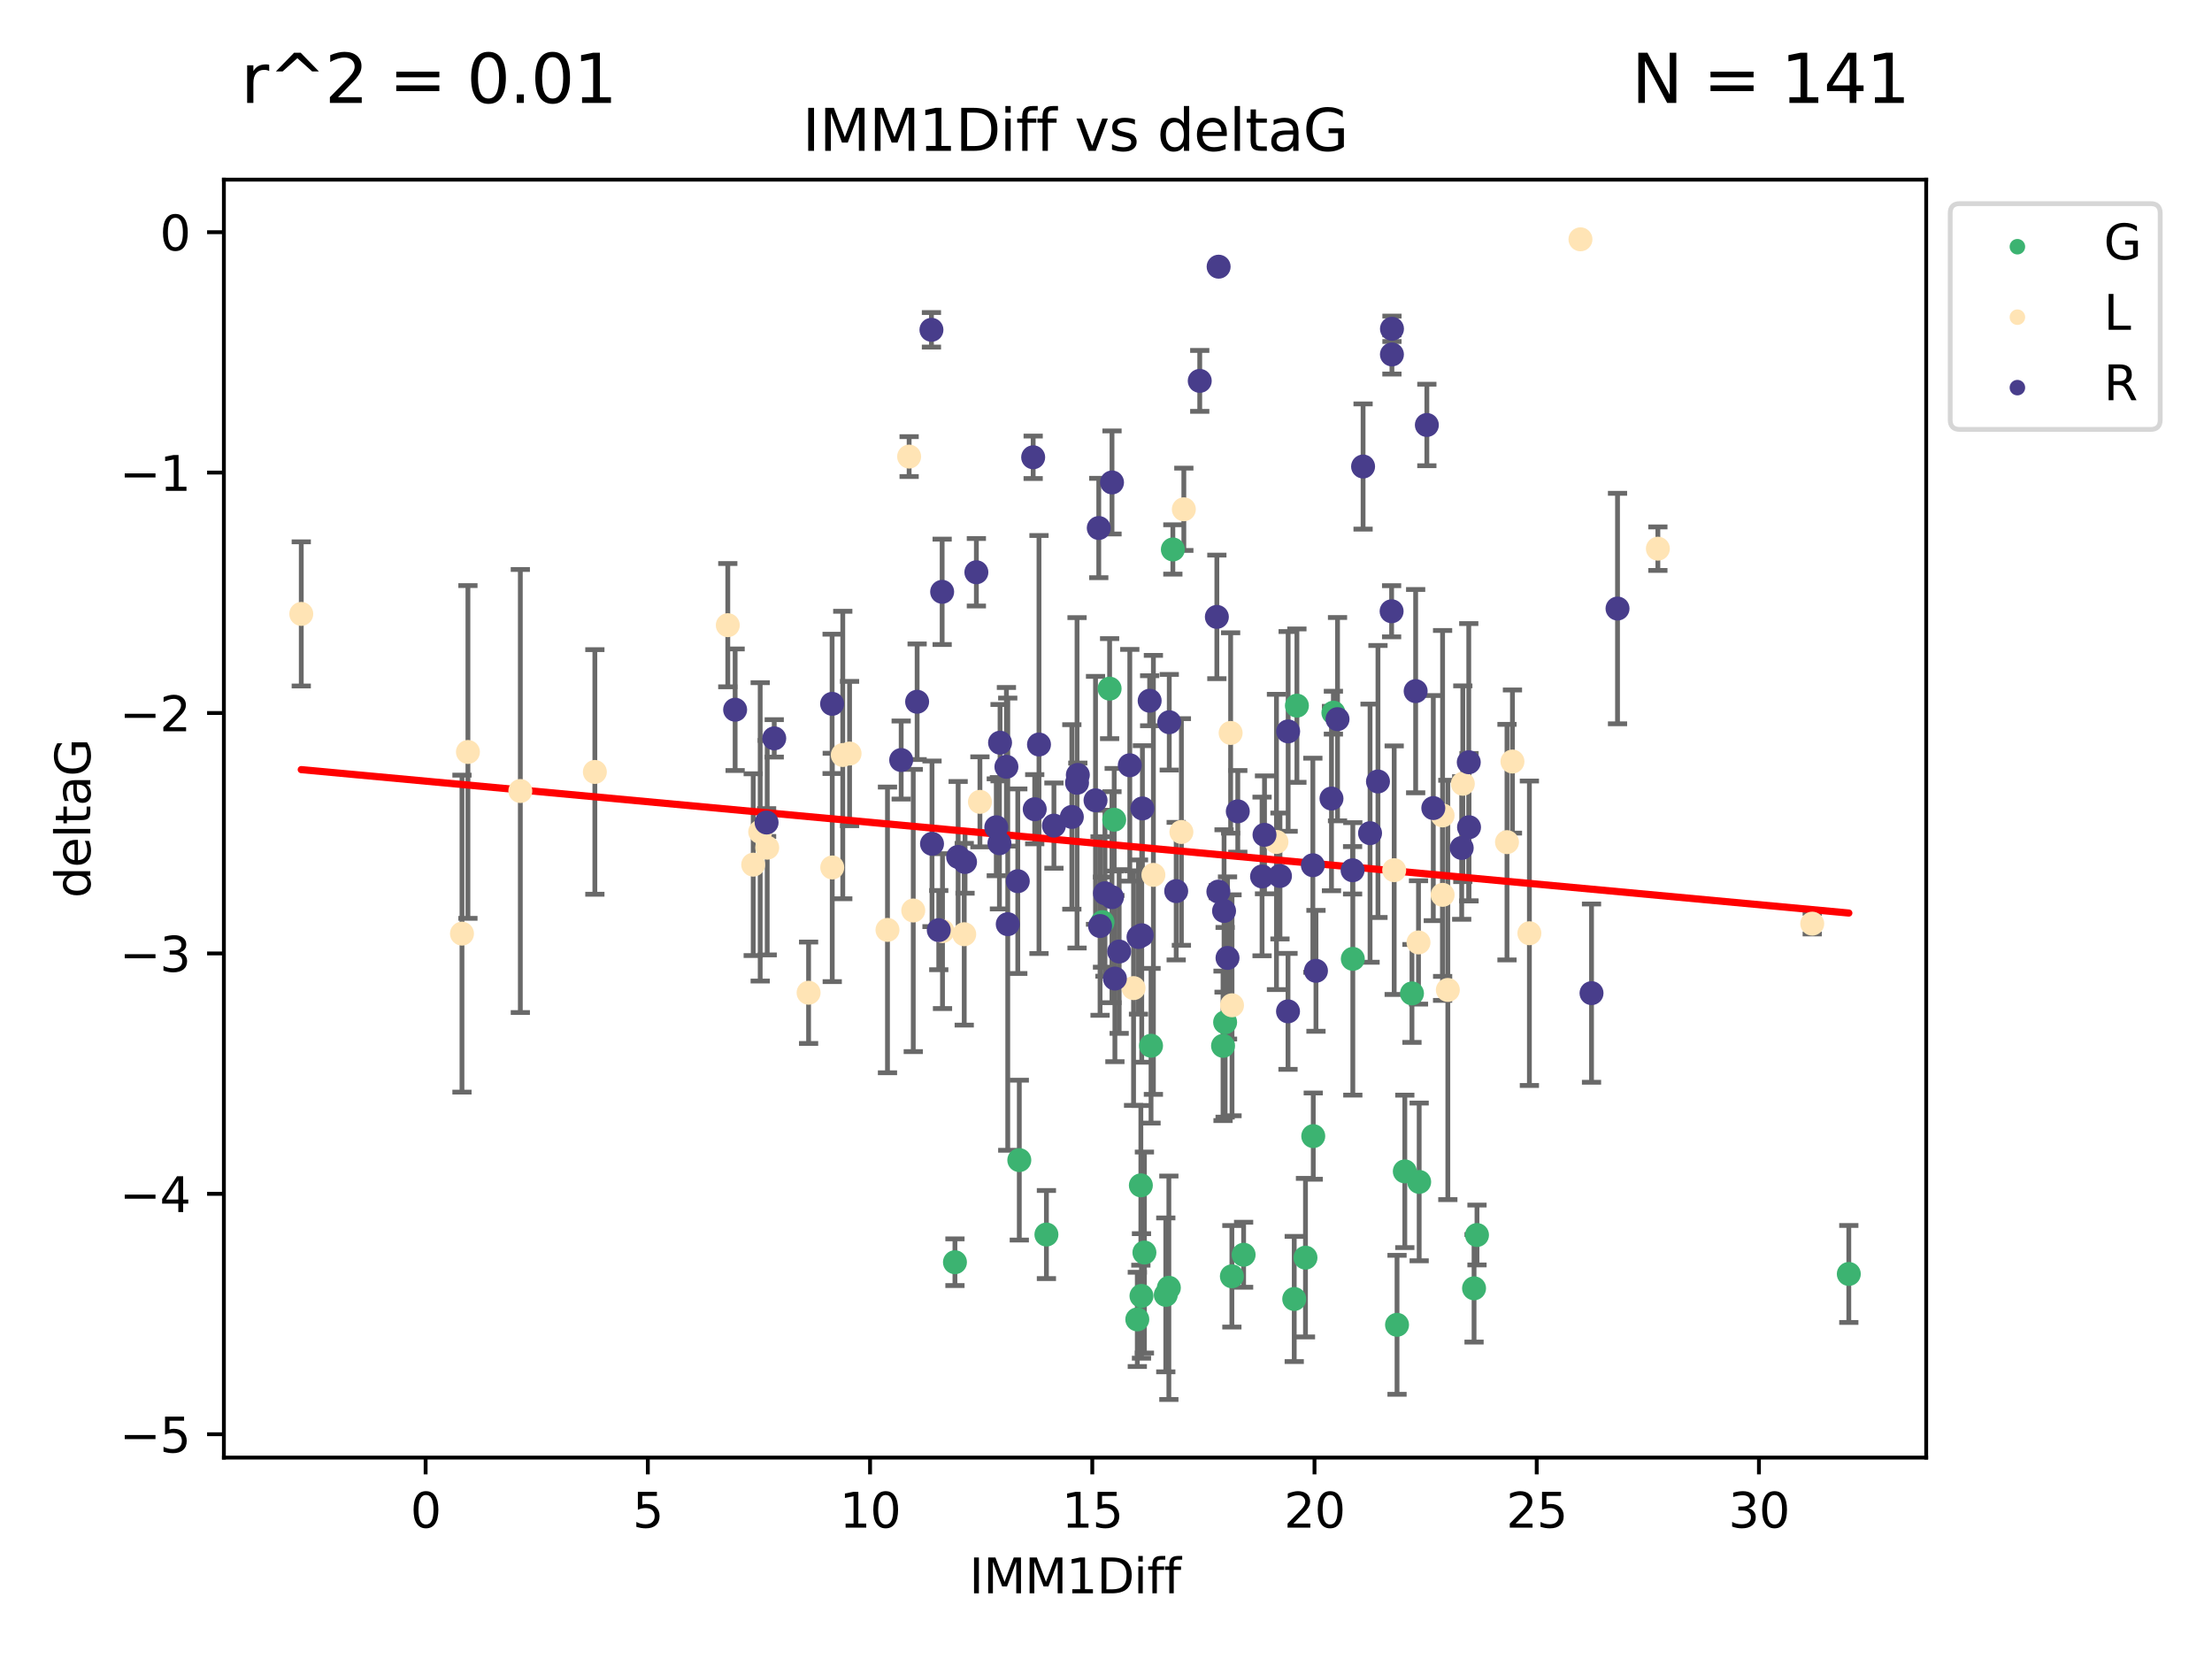 <?xml version="1.0" encoding="utf-8" standalone="no"?>
<!DOCTYPE svg PUBLIC "-//W3C//DTD SVG 1.1//EN"
  "http://www.w3.org/Graphics/SVG/1.1/DTD/svg11.dtd">
<svg xmlns:xlink="http://www.w3.org/1999/xlink" width="460.8pt" height="345.6pt" viewBox="0 0 460.8 345.6" xmlns="http://www.w3.org/2000/svg" version="1.1">
 <defs>
  <style type="text/css">*{stroke-linejoin: round; stroke-linecap: butt}</style>
 </defs>
 <g id="figure_1">
  <g id="patch_1">
   <path d="M 0 345.6 
L 460.8 345.6 
L 460.8 0 
L 0 0 
z
" style="fill: #ffffff"/>
  </g>
  <g id="axes_1">
   <g id="patch_2">
    <path d="M 46.64 303.64 
L 401.26 303.64 
L 401.26 37.422 
L 46.64 37.422 
z
" style="fill: #ffffff"/>
   </g>
   <g id="PathCollection_1">
    <defs>
     <path id="m57a6ed4568" d="M 0 1.118 
C 0.297 1.118 0.581 1 0.791 0.791 
C 1 0.581 1.118 0.297 1.118 0 
C 1.118 -0.297 1 -0.581 0.791 -0.791 
C 0.581 -1 0.297 -1.118 0 -1.118 
C -0.297 -1.118 -0.581 -1 -0.791 -0.791 
C -1 -0.581 -1.118 -0.297 -1.118 0 
C -1.118 0.297 -1 0.581 -0.791 0.791 
C -0.581 1 -0.297 1.118 0 1.118 
z
" style="stroke: #3cb371"/>
    </defs>
    <g clip-path="url(#pe240ffbbce)">
     <use xlink:href="#m57a6ed4568" x="198.933" y="262.942" style="fill: #3cb371; stroke: #3cb371"/>
     <use xlink:href="#m57a6ed4568" x="242.856" y="269.745" style="fill: #3cb371; stroke: #3cb371"/>
     <use xlink:href="#m57a6ed4568" x="236.921" y="274.853" style="fill: #3cb371; stroke: #3cb371"/>
     <use xlink:href="#m57a6ed4568" x="259.068" y="261.385" style="fill: #3cb371; stroke: #3cb371"/>
     <use xlink:href="#m57a6ed4568" x="291.028" y="275.982" style="fill: #3cb371; stroke: #3cb371"/>
     <use xlink:href="#m57a6ed4568" x="217.988" y="257.178" style="fill: #3cb371; stroke: #3cb371"/>
     <use xlink:href="#m57a6ed4568" x="256.623" y="265.875" style="fill: #3cb371; stroke: #3cb371"/>
     <use xlink:href="#m57a6ed4568" x="239.782" y="217.847" style="fill: #3cb371; stroke: #3cb371"/>
     <use xlink:href="#m57a6ed4568" x="271.955" y="261.992" style="fill: #3cb371; stroke: #3cb371"/>
     <use xlink:href="#m57a6ed4568" x="237.662" y="246.93" style="fill: #3cb371; stroke: #3cb371"/>
     <use xlink:href="#m57a6ed4568" x="254.781" y="217.867" style="fill: #3cb371; stroke: #3cb371"/>
     <use xlink:href="#m57a6ed4568" x="237.791" y="269.963" style="fill: #3cb371; stroke: #3cb371"/>
     <use xlink:href="#m57a6ed4568" x="307.684" y="257.277" style="fill: #3cb371; stroke: #3cb371"/>
     <use xlink:href="#m57a6ed4568" x="243.495" y="268.265" style="fill: #3cb371; stroke: #3cb371"/>
     <use xlink:href="#m57a6ed4568" x="385.141" y="265.39" style="fill: #3cb371; stroke: #3cb371"/>
     <use xlink:href="#m57a6ed4568" x="232.107" y="170.764" style="fill: #3cb371; stroke: #3cb371"/>
     <use xlink:href="#m57a6ed4568" x="307.073" y="268.376" style="fill: #3cb371; stroke: #3cb371"/>
     <use xlink:href="#m57a6ed4568" x="269.613" y="270.602" style="fill: #3cb371; stroke: #3cb371"/>
     <use xlink:href="#m57a6ed4568" x="229.672" y="192.092" style="fill: #3cb371; stroke: #3cb371"/>
     <use xlink:href="#m57a6ed4568" x="238.403" y="260.927" style="fill: #3cb371; stroke: #3cb371"/>
     <use xlink:href="#m57a6ed4568" x="244.328" y="114.461" style="fill: #3cb371; stroke: #3cb371"/>
     <use xlink:href="#m57a6ed4568" x="295.639" y="246.214" style="fill: #3cb371; stroke: #3cb371"/>
     <use xlink:href="#m57a6ed4568" x="212.34" y="241.672" style="fill: #3cb371; stroke: #3cb371"/>
     <use xlink:href="#m57a6ed4568" x="294.139" y="206.946" style="fill: #3cb371; stroke: #3cb371"/>
     <use xlink:href="#m57a6ed4568" x="292.648" y="244.02" style="fill: #3cb371; stroke: #3cb371"/>
     <use xlink:href="#m57a6ed4568" x="255.216" y="212.959" style="fill: #3cb371; stroke: #3cb371"/>
     <use xlink:href="#m57a6ed4568" x="281.816" y="199.751" style="fill: #3cb371; stroke: #3cb371"/>
     <use xlink:href="#m57a6ed4568" x="273.576" y="236.676" style="fill: #3cb371; stroke: #3cb371"/>
     <use xlink:href="#m57a6ed4568" x="231.153" y="143.456" style="fill: #3cb371; stroke: #3cb371"/>
     <use xlink:href="#m57a6ed4568" x="277.77" y="148.462" style="fill: #3cb371; stroke: #3cb371"/>
     <use xlink:href="#m57a6ed4568" x="270.169" y="146.999" style="fill: #3cb371; stroke: #3cb371"/>
    </g>
   </g>
   <g id="PathCollection_2">
    <defs>
     <path id="m2aa18be6da" d="M 0 1.118 
C 0.297 1.118 0.581 1 0.791 0.791 
C 1 0.581 1.118 0.297 1.118 0 
C 1.118 -0.297 1 -0.581 0.791 -0.791 
C 0.581 -1 0.297 -1.118 0 -1.118 
C -0.297 -1.118 -0.581 -1 -0.791 -0.791 
C -1 -0.581 -1.118 -0.297 -1.118 0 
C -1.118 0.297 -1 0.581 -0.791 0.791 
C -0.581 1 -0.297 1.118 0 1.118 
z
" style="stroke: #ffe4b5"/>
    </defs>
    <g clip-path="url(#pe240ffbbce)">
     <use xlink:href="#m2aa18be6da" x="168.445" y="206.805" style="fill: #ffe4b5; stroke: #ffe4b5"/>
     <use xlink:href="#m2aa18be6da" x="329.238" y="49.854" style="fill: #ffe4b5; stroke: #ffe4b5"/>
     <use xlink:href="#m2aa18be6da" x="304.731" y="163.273" style="fill: #ffe4b5; stroke: #ffe4b5"/>
     <use xlink:href="#m2aa18be6da" x="158.363" y="173.29" style="fill: #ffe4b5; stroke: #ffe4b5"/>
     <use xlink:href="#m2aa18be6da" x="175.565" y="157.282" style="fill: #ffe4b5; stroke: #ffe4b5"/>
     <use xlink:href="#m2aa18be6da" x="151.613" y="130.234" style="fill: #ffe4b5; stroke: #ffe4b5"/>
     <use xlink:href="#m2aa18be6da" x="295.5" y="196.326" style="fill: #ffe4b5; stroke: #ffe4b5"/>
     <use xlink:href="#m2aa18be6da" x="176.982" y="156.979" style="fill: #ffe4b5; stroke: #ffe4b5"/>
     <use xlink:href="#m2aa18be6da" x="240.273" y="182.251" style="fill: #ffe4b5; stroke: #ffe4b5"/>
     <use xlink:href="#m2aa18be6da" x="200.868" y="194.617" style="fill: #ffe4b5; stroke: #ffe4b5"/>
     <use xlink:href="#m2aa18be6da" x="377.521" y="192.412" style="fill: #ffe4b5; stroke: #ffe4b5"/>
     <use xlink:href="#m2aa18be6da" x="184.879" y="193.716" style="fill: #ffe4b5; stroke: #ffe4b5"/>
     <use xlink:href="#m2aa18be6da" x="156.909" y="180.128" style="fill: #ffe4b5; stroke: #ffe4b5"/>
     <use xlink:href="#m2aa18be6da" x="97.479" y="156.646" style="fill: #ffe4b5; stroke: #ffe4b5"/>
     <use xlink:href="#m2aa18be6da" x="265.91" y="175.392" style="fill: #ffe4b5; stroke: #ffe4b5"/>
     <use xlink:href="#m2aa18be6da" x="96.238" y="194.49" style="fill: #ffe4b5; stroke: #ffe4b5"/>
     <use xlink:href="#m2aa18be6da" x="318.6" y="194.412" style="fill: #ffe4b5; stroke: #ffe4b5"/>
     <use xlink:href="#m2aa18be6da" x="246.615" y="106.095" style="fill: #ffe4b5; stroke: #ffe4b5"/>
     <use xlink:href="#m2aa18be6da" x="173.371" y="180.707" style="fill: #ffe4b5; stroke: #ffe4b5"/>
     <use xlink:href="#m2aa18be6da" x="189.388" y="95.116" style="fill: #ffe4b5; stroke: #ffe4b5"/>
     <use xlink:href="#m2aa18be6da" x="159.825" y="176.586" style="fill: #ffe4b5; stroke: #ffe4b5"/>
     <use xlink:href="#m2aa18be6da" x="236.143" y="205.841" style="fill: #ffe4b5; stroke: #ffe4b5"/>
     <use xlink:href="#m2aa18be6da" x="190.249" y="189.674" style="fill: #ffe4b5; stroke: #ffe4b5"/>
     <use xlink:href="#m2aa18be6da" x="62.759" y="127.889" style="fill: #ffe4b5; stroke: #ffe4b5"/>
     <use xlink:href="#m2aa18be6da" x="246.106" y="173.317" style="fill: #ffe4b5; stroke: #ffe4b5"/>
     <use xlink:href="#m2aa18be6da" x="204.137" y="167.04" style="fill: #ffe4b5; stroke: #ffe4b5"/>
     <use xlink:href="#m2aa18be6da" x="315.072" y="158.641" style="fill: #ffe4b5; stroke: #ffe4b5"/>
     <use xlink:href="#m2aa18be6da" x="345.366" y="114.299" style="fill: #ffe4b5; stroke: #ffe4b5"/>
     <use xlink:href="#m2aa18be6da" x="256.651" y="209.421" style="fill: #ffe4b5; stroke: #ffe4b5"/>
     <use xlink:href="#m2aa18be6da" x="300.518" y="169.87" style="fill: #ffe4b5; stroke: #ffe4b5"/>
     <use xlink:href="#m2aa18be6da" x="196.341" y="193.968" style="fill: #ffe4b5; stroke: #ffe4b5"/>
     <use xlink:href="#m2aa18be6da" x="290.435" y="181.274" style="fill: #ffe4b5; stroke: #ffe4b5"/>
     <use xlink:href="#m2aa18be6da" x="300.527" y="186.413" style="fill: #ffe4b5; stroke: #ffe4b5"/>
     <use xlink:href="#m2aa18be6da" x="108.394" y="164.783" style="fill: #ffe4b5; stroke: #ffe4b5"/>
     <use xlink:href="#m2aa18be6da" x="123.921" y="160.81" style="fill: #ffe4b5; stroke: #ffe4b5"/>
     <use xlink:href="#m2aa18be6da" x="301.611" y="206.225" style="fill: #ffe4b5; stroke: #ffe4b5"/>
     <use xlink:href="#m2aa18be6da" x="313.934" y="175.434" style="fill: #ffe4b5; stroke: #ffe4b5"/>
     <use xlink:href="#m2aa18be6da" x="256.364" y="152.688" style="fill: #ffe4b5; stroke: #ffe4b5"/>
    </g>
   </g>
   <g id="PathCollection_3">
    <defs>
     <path id="m3987118022" d="M 0 1.118 
C 0.297 1.118 0.581 1 0.791 0.791 
C 1 0.581 1.118 0.297 1.118 0 
C 1.118 -0.297 1 -0.581 0.791 -0.791 
C 0.581 -1 0.297 -1.118 0 -1.118 
C -0.297 -1.118 -0.581 -1 -0.791 -0.791 
C -1 -0.581 -1.118 -0.297 -1.118 0 
C -1.118 0.297 -1 0.581 -0.791 0.791 
C -0.581 1 -0.297 1.118 0 1.118 
z
" style="stroke: #483d8b"/>
    </defs>
    <g clip-path="url(#pe240ffbbce)">
     <use xlink:href="#m3987118022" x="297.24" y="88.531" style="fill: #483d8b; stroke: #483d8b"/>
     <use xlink:href="#m3987118022" x="281.769" y="181.296" style="fill: #483d8b; stroke: #483d8b"/>
     <use xlink:href="#m3987118022" x="289.973" y="68.493" style="fill: #483d8b; stroke: #483d8b"/>
     <use xlink:href="#m3987118022" x="262.91" y="182.58" style="fill: #483d8b; stroke: #483d8b"/>
     <use xlink:href="#m3987118022" x="273.492" y="180.243" style="fill: #483d8b; stroke: #483d8b"/>
     <use xlink:href="#m3987118022" x="249.929" y="79.345" style="fill: #483d8b; stroke: #483d8b"/>
     <use xlink:href="#m3987118022" x="199.6" y="178.511" style="fill: #483d8b; stroke: #483d8b"/>
     <use xlink:href="#m3987118022" x="208.331" y="154.717" style="fill: #483d8b; stroke: #483d8b"/>
     <use xlink:href="#m3987118022" x="257.855" y="169.017" style="fill: #483d8b; stroke: #483d8b"/>
     <use xlink:href="#m3987118022" x="305.971" y="158.794" style="fill: #483d8b; stroke: #483d8b"/>
     <use xlink:href="#m3987118022" x="255.716" y="199.556" style="fill: #483d8b; stroke: #483d8b"/>
     <use xlink:href="#m3987118022" x="298.583" y="168.337" style="fill: #483d8b; stroke: #483d8b"/>
     <use xlink:href="#m3987118022" x="194.156" y="175.784" style="fill: #483d8b; stroke: #483d8b"/>
     <use xlink:href="#m3987118022" x="159.696" y="171.349" style="fill: #483d8b; stroke: #483d8b"/>
     <use xlink:href="#m3987118022" x="203.396" y="119.211" style="fill: #483d8b; stroke: #483d8b"/>
     <use xlink:href="#m3987118022" x="228.894" y="109.996" style="fill: #483d8b; stroke: #483d8b"/>
     <use xlink:href="#m3987118022" x="245.022" y="185.639" style="fill: #483d8b; stroke: #483d8b"/>
     <use xlink:href="#m3987118022" x="237.847" y="194.83" style="fill: #483d8b; stroke: #483d8b"/>
     <use xlink:href="#m3987118022" x="237.171" y="195.199" style="fill: #483d8b; stroke: #483d8b"/>
     <use xlink:href="#m3987118022" x="253.809" y="185.737" style="fill: #483d8b; stroke: #483d8b"/>
     <use xlink:href="#m3987118022" x="336.96" y="126.771" style="fill: #483d8b; stroke: #483d8b"/>
     <use xlink:href="#m3987118022" x="153.141" y="147.848" style="fill: #483d8b; stroke: #483d8b"/>
     <use xlink:href="#m3987118022" x="187.731" y="158.328" style="fill: #483d8b; stroke: #483d8b"/>
     <use xlink:href="#m3987118022" x="233.144" y="198.222" style="fill: #483d8b; stroke: #483d8b"/>
     <use xlink:href="#m3987118022" x="161.288" y="153.814" style="fill: #483d8b; stroke: #483d8b"/>
     <use xlink:href="#m3987118022" x="223.283" y="170.183" style="fill: #483d8b; stroke: #483d8b"/>
     <use xlink:href="#m3987118022" x="331.543" y="206.889" style="fill: #483d8b; stroke: #483d8b"/>
     <use xlink:href="#m3987118022" x="231.653" y="100.502" style="fill: #483d8b; stroke: #483d8b"/>
     <use xlink:href="#m3987118022" x="228.218" y="166.724" style="fill: #483d8b; stroke: #483d8b"/>
     <use xlink:href="#m3987118022" x="254.994" y="189.767" style="fill: #483d8b; stroke: #483d8b"/>
     <use xlink:href="#m3987118022" x="289.898" y="127.337" style="fill: #483d8b; stroke: #483d8b"/>
     <use xlink:href="#m3987118022" x="201.035" y="179.571" style="fill: #483d8b; stroke: #483d8b"/>
     <use xlink:href="#m3987118022" x="253.864" y="55.555" style="fill: #483d8b; stroke: #483d8b"/>
     <use xlink:href="#m3987118022" x="224.367" y="163.07" style="fill: #483d8b; stroke: #483d8b"/>
     <use xlink:href="#m3987118022" x="278.631" y="149.814" style="fill: #483d8b; stroke: #483d8b"/>
     <use xlink:href="#m3987118022" x="285.408" y="173.565" style="fill: #483d8b; stroke: #483d8b"/>
     <use xlink:href="#m3987118022" x="219.552" y="171.99" style="fill: #483d8b; stroke: #483d8b"/>
     <use xlink:href="#m3987118022" x="216.441" y="155.093" style="fill: #483d8b; stroke: #483d8b"/>
     <use xlink:href="#m3987118022" x="304.499" y="176.645" style="fill: #483d8b; stroke: #483d8b"/>
     <use xlink:href="#m3987118022" x="195.563" y="193.762" style="fill: #483d8b; stroke: #483d8b"/>
     <use xlink:href="#m3987118022" x="230.181" y="186.076" style="fill: #483d8b; stroke: #483d8b"/>
     <use xlink:href="#m3987118022" x="268.317" y="210.685" style="fill: #483d8b; stroke: #483d8b"/>
     <use xlink:href="#m3987118022" x="209.655" y="159.737" style="fill: #483d8b; stroke: #483d8b"/>
     <use xlink:href="#m3987118022" x="237.986" y="168.413" style="fill: #483d8b; stroke: #483d8b"/>
     <use xlink:href="#m3987118022" x="239.495" y="145.977" style="fill: #483d8b; stroke: #483d8b"/>
     <use xlink:href="#m3987118022" x="283.954" y="97.184" style="fill: #483d8b; stroke: #483d8b"/>
     <use xlink:href="#m3987118022" x="209.933" y="192.523" style="fill: #483d8b; stroke: #483d8b"/>
     <use xlink:href="#m3987118022" x="231.644" y="186.901" style="fill: #483d8b; stroke: #483d8b"/>
     <use xlink:href="#m3987118022" x="194.036" y="68.706" style="fill: #483d8b; stroke: #483d8b"/>
     <use xlink:href="#m3987118022" x="289.963" y="73.839" style="fill: #483d8b; stroke: #483d8b"/>
     <use xlink:href="#m3987118022" x="224.533" y="161.434" style="fill: #483d8b; stroke: #483d8b"/>
     <use xlink:href="#m3987118022" x="215.228" y="95.261" style="fill: #483d8b; stroke: #483d8b"/>
     <use xlink:href="#m3987118022" x="196.267" y="123.289" style="fill: #483d8b; stroke: #483d8b"/>
     <use xlink:href="#m3987118022" x="212.025" y="183.57" style="fill: #483d8b; stroke: #483d8b"/>
     <use xlink:href="#m3987118022" x="263.419" y="173.908" style="fill: #483d8b; stroke: #483d8b"/>
     <use xlink:href="#m3987118022" x="173.343" y="146.624" style="fill: #483d8b; stroke: #483d8b"/>
     <use xlink:href="#m3987118022" x="277.372" y="166.351" style="fill: #483d8b; stroke: #483d8b"/>
     <use xlink:href="#m3987118022" x="306.027" y="172.326" style="fill: #483d8b; stroke: #483d8b"/>
     <use xlink:href="#m3987118022" x="253.494" y="128.51" style="fill: #483d8b; stroke: #483d8b"/>
     <use xlink:href="#m3987118022" x="207.544" y="172.335" style="fill: #483d8b; stroke: #483d8b"/>
     <use xlink:href="#m3987118022" x="215.553" y="168.577" style="fill: #483d8b; stroke: #483d8b"/>
     <use xlink:href="#m3987118022" x="191.054" y="146.187" style="fill: #483d8b; stroke: #483d8b"/>
     <use xlink:href="#m3987118022" x="229.163" y="192.909" style="fill: #483d8b; stroke: #483d8b"/>
     <use xlink:href="#m3987118022" x="268.345" y="152.364" style="fill: #483d8b; stroke: #483d8b"/>
     <use xlink:href="#m3987118022" x="232.255" y="203.851" style="fill: #483d8b; stroke: #483d8b"/>
     <use xlink:href="#m3987118022" x="266.641" y="182.488" style="fill: #483d8b; stroke: #483d8b"/>
     <use xlink:href="#m3987118022" x="294.907" y="143.976" style="fill: #483d8b; stroke: #483d8b"/>
     <use xlink:href="#m3987118022" x="274.14" y="202.239" style="fill: #483d8b; stroke: #483d8b"/>
     <use xlink:href="#m3987118022" x="243.578" y="150.453" style="fill: #483d8b; stroke: #483d8b"/>
     <use xlink:href="#m3987118022" x="235.357" y="159.418" style="fill: #483d8b; stroke: #483d8b"/>
     <use xlink:href="#m3987118022" x="208.201" y="175.662" style="fill: #483d8b; stroke: #483d8b"/>
     <use xlink:href="#m3987118022" x="287.056" y="162.796" style="fill: #483d8b; stroke: #483d8b"/>
    </g>
   </g>
   <g id="matplotlib.axis_1">
    <g id="xtick_1">
     <g id="line2d_1">
      <defs>
       <path id="m1d232f340a" d="M 0 0 
L 0 3.5 
" style="stroke: #000000; stroke-width: 0.8"/>
      </defs>
      <g>
       <use xlink:href="#m1d232f340a" x="88.664" y="303.64" style="stroke: #000000; stroke-width: 0.8"/>
      </g>
     </g>
     <g id="text_1">
      <!-- 0 -->
      <g transform="translate(85.483 318.238)scale(0.1 -0.1)">
       <defs>
        <path id="DejaVuSans-30" d="M 2034 4250 
Q 1547 4250 1301 3770 
Q 1056 3291 1056 2328 
Q 1056 1369 1301 889 
Q 1547 409 2034 409 
Q 2525 409 2770 889 
Q 3016 1369 3016 2328 
Q 3016 3291 2770 3770 
Q 2525 4250 2034 4250 
z
M 2034 4750 
Q 2819 4750 3233 4129 
Q 3647 3509 3647 2328 
Q 3647 1150 3233 529 
Q 2819 -91 2034 -91 
Q 1250 -91 836 529 
Q 422 1150 422 2328 
Q 422 3509 836 4129 
Q 1250 4750 2034 4750 
z
" transform="scale(0.016)"/>
       </defs>
       <use xlink:href="#DejaVuSans-30"/>
      </g>
     </g>
    </g>
    <g id="xtick_2">
     <g id="line2d_2">
      <g>
       <use xlink:href="#m1d232f340a" x="134.957" y="303.64" style="stroke: #000000; stroke-width: 0.8"/>
      </g>
     </g>
     <g id="text_2">
      <!-- 5 -->
      <g transform="translate(131.776 318.238)scale(0.1 -0.1)">
       <defs>
        <path id="DejaVuSans-35" d="M 691 4666 
L 3169 4666 
L 3169 4134 
L 1269 4134 
L 1269 2991 
Q 1406 3038 1543 3061 
Q 1681 3084 1819 3084 
Q 2600 3084 3056 2656 
Q 3513 2228 3513 1497 
Q 3513 744 3044 326 
Q 2575 -91 1722 -91 
Q 1428 -91 1123 -41 
Q 819 9 494 109 
L 494 744 
Q 775 591 1075 516 
Q 1375 441 1709 441 
Q 2250 441 2565 725 
Q 2881 1009 2881 1497 
Q 2881 1984 2565 2268 
Q 2250 2553 1709 2553 
Q 1456 2553 1204 2497 
Q 953 2441 691 2322 
L 691 4666 
z
" transform="scale(0.016)"/>
       </defs>
       <use xlink:href="#DejaVuSans-35"/>
      </g>
     </g>
    </g>
    <g id="xtick_3">
     <g id="line2d_3">
      <g>
       <use xlink:href="#m1d232f340a" x="181.25" y="303.64" style="stroke: #000000; stroke-width: 0.8"/>
      </g>
     </g>
     <g id="text_3">
      <!-- 10 -->
      <g transform="translate(174.887 318.238)scale(0.1 -0.1)">
       <defs>
        <path id="DejaVuSans-31" d="M 794 531 
L 1825 531 
L 1825 4091 
L 703 3866 
L 703 4441 
L 1819 4666 
L 2450 4666 
L 2450 531 
L 3481 531 
L 3481 0 
L 794 0 
L 794 531 
z
" transform="scale(0.016)"/>
       </defs>
       <use xlink:href="#DejaVuSans-31"/>
       <use xlink:href="#DejaVuSans-30" x="63.623"/>
      </g>
     </g>
    </g>
    <g id="xtick_4">
     <g id="line2d_4">
      <g>
       <use xlink:href="#m1d232f340a" x="227.542" y="303.64" style="stroke: #000000; stroke-width: 0.8"/>
      </g>
     </g>
     <g id="text_4">
      <!-- 15 -->
      <g transform="translate(221.18 318.238)scale(0.1 -0.1)">
       <use xlink:href="#DejaVuSans-31"/>
       <use xlink:href="#DejaVuSans-35" x="63.623"/>
      </g>
     </g>
    </g>
    <g id="xtick_5">
     <g id="line2d_5">
      <g>
       <use xlink:href="#m1d232f340a" x="273.835" y="303.64" style="stroke: #000000; stroke-width: 0.8"/>
      </g>
     </g>
     <g id="text_5">
      <!-- 20 -->
      <g transform="translate(267.472 318.238)scale(0.1 -0.1)">
       <defs>
        <path id="DejaVuSans-32" d="M 1228 531 
L 3431 531 
L 3431 0 
L 469 0 
L 469 531 
Q 828 903 1448 1529 
Q 2069 2156 2228 2338 
Q 2531 2678 2651 2914 
Q 2772 3150 2772 3378 
Q 2772 3750 2511 3984 
Q 2250 4219 1831 4219 
Q 1534 4219 1204 4116 
Q 875 4013 500 3803 
L 500 4441 
Q 881 4594 1212 4672 
Q 1544 4750 1819 4750 
Q 2544 4750 2975 4387 
Q 3406 4025 3406 3419 
Q 3406 3131 3298 2873 
Q 3191 2616 2906 2266 
Q 2828 2175 2409 1742 
Q 1991 1309 1228 531 
z
" transform="scale(0.016)"/>
       </defs>
       <use xlink:href="#DejaVuSans-32"/>
       <use xlink:href="#DejaVuSans-30" x="63.623"/>
      </g>
     </g>
    </g>
    <g id="xtick_6">
     <g id="line2d_6">
      <g>
       <use xlink:href="#m1d232f340a" x="320.128" y="303.64" style="stroke: #000000; stroke-width: 0.8"/>
      </g>
     </g>
     <g id="text_6">
      <!-- 25 -->
      <g transform="translate(313.765 318.238)scale(0.1 -0.1)">
       <use xlink:href="#DejaVuSans-32"/>
       <use xlink:href="#DejaVuSans-35" x="63.623"/>
      </g>
     </g>
    </g>
    <g id="xtick_7">
     <g id="line2d_7">
      <g>
       <use xlink:href="#m1d232f340a" x="366.42" y="303.64" style="stroke: #000000; stroke-width: 0.8"/>
      </g>
     </g>
     <g id="text_7">
      <!-- 30 -->
      <g transform="translate(360.058 318.238)scale(0.1 -0.1)">
       <defs>
        <path id="DejaVuSans-33" d="M 2597 2516 
Q 3050 2419 3304 2112 
Q 3559 1806 3559 1356 
Q 3559 666 3084 287 
Q 2609 -91 1734 -91 
Q 1441 -91 1130 -33 
Q 819 25 488 141 
L 488 750 
Q 750 597 1062 519 
Q 1375 441 1716 441 
Q 2309 441 2620 675 
Q 2931 909 2931 1356 
Q 2931 1769 2642 2001 
Q 2353 2234 1838 2234 
L 1294 2234 
L 1294 2753 
L 1863 2753 
Q 2328 2753 2575 2939 
Q 2822 3125 2822 3475 
Q 2822 3834 2567 4026 
Q 2313 4219 1838 4219 
Q 1578 4219 1281 4162 
Q 984 4106 628 3988 
L 628 4550 
Q 988 4650 1302 4700 
Q 1616 4750 1894 4750 
Q 2613 4750 3031 4423 
Q 3450 4097 3450 3541 
Q 3450 3153 3228 2886 
Q 3006 2619 2597 2516 
z
" transform="scale(0.016)"/>
       </defs>
       <use xlink:href="#DejaVuSans-33"/>
       <use xlink:href="#DejaVuSans-30" x="63.623"/>
      </g>
     </g>
    </g>
    <g id="text_8">
     <!-- IMM1Diff -->
     <g transform="translate(201.906 331.917)scale(0.1 -0.1)">
      <defs>
       <path id="DejaVuSans-49" d="M 628 4666 
L 1259 4666 
L 1259 0 
L 628 0 
L 628 4666 
z
" transform="scale(0.016)"/>
       <path id="DejaVuSans-4d" d="M 628 4666 
L 1569 4666 
L 2759 1491 
L 3956 4666 
L 4897 4666 
L 4897 0 
L 4281 0 
L 4281 4097 
L 3078 897 
L 2444 897 
L 1241 4097 
L 1241 0 
L 628 0 
L 628 4666 
z
" transform="scale(0.016)"/>
       <path id="DejaVuSans-44" d="M 1259 4147 
L 1259 519 
L 2022 519 
Q 2988 519 3436 956 
Q 3884 1394 3884 2338 
Q 3884 3275 3436 3711 
Q 2988 4147 2022 4147 
L 1259 4147 
z
M 628 4666 
L 1925 4666 
Q 3281 4666 3915 4102 
Q 4550 3538 4550 2338 
Q 4550 1131 3912 565 
Q 3275 0 1925 0 
L 628 0 
L 628 4666 
z
" transform="scale(0.016)"/>
       <path id="DejaVuSans-69" d="M 603 3500 
L 1178 3500 
L 1178 0 
L 603 0 
L 603 3500 
z
M 603 4863 
L 1178 4863 
L 1178 4134 
L 603 4134 
L 603 4863 
z
" transform="scale(0.016)"/>
       <path id="DejaVuSans-66" d="M 2375 4863 
L 2375 4384 
L 1825 4384 
Q 1516 4384 1395 4259 
Q 1275 4134 1275 3809 
L 1275 3500 
L 2222 3500 
L 2222 3053 
L 1275 3053 
L 1275 0 
L 697 0 
L 697 3053 
L 147 3053 
L 147 3500 
L 697 3500 
L 697 3744 
Q 697 4328 969 4595 
Q 1241 4863 1831 4863 
L 2375 4863 
z
" transform="scale(0.016)"/>
      </defs>
      <use xlink:href="#DejaVuSans-49"/>
      <use xlink:href="#DejaVuSans-4d" x="29.492"/>
      <use xlink:href="#DejaVuSans-4d" x="115.771"/>
      <use xlink:href="#DejaVuSans-31" x="202.051"/>
      <use xlink:href="#DejaVuSans-44" x="265.674"/>
      <use xlink:href="#DejaVuSans-69" x="342.676"/>
      <use xlink:href="#DejaVuSans-66" x="370.459"/>
      <use xlink:href="#DejaVuSans-66" x="405.664"/>
     </g>
    </g>
   </g>
   <g id="matplotlib.axis_2">
    <g id="ytick_1">
     <g id="line2d_8">
      <defs>
       <path id="m29ad24772c" d="M 0 0 
L -3.5 0 
" style="stroke: #000000; stroke-width: 0.8"/>
      </defs>
      <g>
       <use xlink:href="#m29ad24772c" x="46.64" y="298.778" style="stroke: #000000; stroke-width: 0.8"/>
      </g>
     </g>
     <g id="text_9">
      <!-- −5 -->
      <g transform="translate(24.898 302.577)scale(0.1 -0.1)">
       <defs>
        <path id="DejaVuSans-2212" d="M 678 2272 
L 4684 2272 
L 4684 1741 
L 678 1741 
L 678 2272 
z
" transform="scale(0.016)"/>
       </defs>
       <use xlink:href="#DejaVuSans-2212"/>
       <use xlink:href="#DejaVuSans-35" x="83.789"/>
      </g>
     </g>
    </g>
    <g id="ytick_2">
     <g id="line2d_9">
      <g>
       <use xlink:href="#m29ad24772c" x="46.64" y="248.696" style="stroke: #000000; stroke-width: 0.8"/>
      </g>
     </g>
     <g id="text_10">
      <!-- −4 -->
      <g transform="translate(24.898 252.495)scale(0.1 -0.1)">
       <defs>
        <path id="DejaVuSans-34" d="M 2419 4116 
L 825 1625 
L 2419 1625 
L 2419 4116 
z
M 2253 4666 
L 3047 4666 
L 3047 1625 
L 3713 1625 
L 3713 1100 
L 3047 1100 
L 3047 0 
L 2419 0 
L 2419 1100 
L 313 1100 
L 313 1709 
L 2253 4666 
z
" transform="scale(0.016)"/>
       </defs>
       <use xlink:href="#DejaVuSans-2212"/>
       <use xlink:href="#DejaVuSans-34" x="83.789"/>
      </g>
     </g>
    </g>
    <g id="ytick_3">
     <g id="line2d_10">
      <g>
       <use xlink:href="#m29ad24772c" x="46.64" y="198.614" style="stroke: #000000; stroke-width: 0.8"/>
      </g>
     </g>
     <g id="text_11">
      <!-- −3 -->
      <g transform="translate(24.898 202.413)scale(0.1 -0.1)">
       <use xlink:href="#DejaVuSans-2212"/>
       <use xlink:href="#DejaVuSans-33" x="83.789"/>
      </g>
     </g>
    </g>
    <g id="ytick_4">
     <g id="line2d_11">
      <g>
       <use xlink:href="#m29ad24772c" x="46.64" y="148.532" style="stroke: #000000; stroke-width: 0.8"/>
      </g>
     </g>
     <g id="text_12">
      <!-- −2 -->
      <g transform="translate(24.898 152.331)scale(0.1 -0.1)">
       <use xlink:href="#DejaVuSans-2212"/>
       <use xlink:href="#DejaVuSans-32" x="83.789"/>
      </g>
     </g>
    </g>
    <g id="ytick_5">
     <g id="line2d_12">
      <g>
       <use xlink:href="#m29ad24772c" x="46.64" y="98.45" style="stroke: #000000; stroke-width: 0.8"/>
      </g>
     </g>
     <g id="text_13">
      <!-- −1 -->
      <g transform="translate(24.898 102.249)scale(0.1 -0.1)">
       <use xlink:href="#DejaVuSans-2212"/>
       <use xlink:href="#DejaVuSans-31" x="83.789"/>
      </g>
     </g>
    </g>
    <g id="ytick_6">
     <g id="line2d_13">
      <g>
       <use xlink:href="#m29ad24772c" x="46.64" y="48.368" style="stroke: #000000; stroke-width: 0.8"/>
      </g>
     </g>
     <g id="text_14">
      <!-- 0 -->
      <g transform="translate(33.278 52.167)scale(0.1 -0.1)">
       <use xlink:href="#DejaVuSans-30"/>
      </g>
     </g>
    </g>
    <g id="text_15">
     <!-- deltaG -->
     <g transform="translate(18.818 187.069)rotate(-90)scale(0.1 -0.1)">
      <defs>
       <path id="DejaVuSans-64" d="M 2906 2969 
L 2906 4863 
L 3481 4863 
L 3481 0 
L 2906 0 
L 2906 525 
Q 2725 213 2448 61 
Q 2172 -91 1784 -91 
Q 1150 -91 751 415 
Q 353 922 353 1747 
Q 353 2572 751 3078 
Q 1150 3584 1784 3584 
Q 2172 3584 2448 3432 
Q 2725 3281 2906 2969 
z
M 947 1747 
Q 947 1113 1208 752 
Q 1469 391 1925 391 
Q 2381 391 2643 752 
Q 2906 1113 2906 1747 
Q 2906 2381 2643 2742 
Q 2381 3103 1925 3103 
Q 1469 3103 1208 2742 
Q 947 2381 947 1747 
z
" transform="scale(0.016)"/>
       <path id="DejaVuSans-65" d="M 3597 1894 
L 3597 1613 
L 953 1613 
Q 991 1019 1311 708 
Q 1631 397 2203 397 
Q 2534 397 2845 478 
Q 3156 559 3463 722 
L 3463 178 
Q 3153 47 2828 -22 
Q 2503 -91 2169 -91 
Q 1331 -91 842 396 
Q 353 884 353 1716 
Q 353 2575 817 3079 
Q 1281 3584 2069 3584 
Q 2775 3584 3186 3129 
Q 3597 2675 3597 1894 
z
M 3022 2063 
Q 3016 2534 2758 2815 
Q 2500 3097 2075 3097 
Q 1594 3097 1305 2825 
Q 1016 2553 972 2059 
L 3022 2063 
z
" transform="scale(0.016)"/>
       <path id="DejaVuSans-6c" d="M 603 4863 
L 1178 4863 
L 1178 0 
L 603 0 
L 603 4863 
z
" transform="scale(0.016)"/>
       <path id="DejaVuSans-74" d="M 1172 4494 
L 1172 3500 
L 2356 3500 
L 2356 3053 
L 1172 3053 
L 1172 1153 
Q 1172 725 1289 603 
Q 1406 481 1766 481 
L 2356 481 
L 2356 0 
L 1766 0 
Q 1100 0 847 248 
Q 594 497 594 1153 
L 594 3053 
L 172 3053 
L 172 3500 
L 594 3500 
L 594 4494 
L 1172 4494 
z
" transform="scale(0.016)"/>
       <path id="DejaVuSans-61" d="M 2194 1759 
Q 1497 1759 1228 1600 
Q 959 1441 959 1056 
Q 959 750 1161 570 
Q 1363 391 1709 391 
Q 2188 391 2477 730 
Q 2766 1069 2766 1631 
L 2766 1759 
L 2194 1759 
z
M 3341 1997 
L 3341 0 
L 2766 0 
L 2766 531 
Q 2569 213 2275 61 
Q 1981 -91 1556 -91 
Q 1019 -91 701 211 
Q 384 513 384 1019 
Q 384 1609 779 1909 
Q 1175 2209 1959 2209 
L 2766 2209 
L 2766 2266 
Q 2766 2663 2505 2880 
Q 2244 3097 1772 3097 
Q 1472 3097 1187 3025 
Q 903 2953 641 2809 
L 641 3341 
Q 956 3463 1253 3523 
Q 1550 3584 1831 3584 
Q 2591 3584 2966 3190 
Q 3341 2797 3341 1997 
z
" transform="scale(0.016)"/>
       <path id="DejaVuSans-47" d="M 3809 666 
L 3809 1919 
L 2778 1919 
L 2778 2438 
L 4434 2438 
L 4434 434 
Q 4069 175 3628 42 
Q 3188 -91 2688 -91 
Q 1594 -91 976 548 
Q 359 1188 359 2328 
Q 359 3472 976 4111 
Q 1594 4750 2688 4750 
Q 3144 4750 3555 4637 
Q 3966 4525 4313 4306 
L 4313 3634 
Q 3963 3931 3569 4081 
Q 3175 4231 2741 4231 
Q 1884 4231 1454 3753 
Q 1025 3275 1025 2328 
Q 1025 1384 1454 906 
Q 1884 428 2741 428 
Q 3075 428 3337 486 
Q 3600 544 3809 666 
z
" transform="scale(0.016)"/>
      </defs>
      <use xlink:href="#DejaVuSans-64"/>
      <use xlink:href="#DejaVuSans-65" x="63.477"/>
      <use xlink:href="#DejaVuSans-6c" x="125"/>
      <use xlink:href="#DejaVuSans-74" x="152.783"/>
      <use xlink:href="#DejaVuSans-61" x="191.992"/>
      <use xlink:href="#DejaVuSans-47" x="253.271"/>
     </g>
    </g>
   </g>
   <g id="LineCollection_1">
    <path d="M 198.933 267.803 
L 198.933 258.081 
" clip-path="url(#pe240ffbbce)" style="fill: none; stroke: #696969"/>
    <path d="M 242.856 285.772 
L 242.856 253.717 
" clip-path="url(#pe240ffbbce)" style="fill: none; stroke: #696969"/>
    <path d="M 236.921 284.671 
L 236.921 265.034 
" clip-path="url(#pe240ffbbce)" style="fill: none; stroke: #696969"/>
    <path d="M 259.068 268.159 
L 259.068 254.612 
" clip-path="url(#pe240ffbbce)" style="fill: none; stroke: #696969"/>
    <path d="M 291.028 290.457 
L 291.028 261.508 
" clip-path="url(#pe240ffbbce)" style="fill: none; stroke: #696969"/>
    <path d="M 217.988 266.353 
L 217.988 248.003 
" clip-path="url(#pe240ffbbce)" style="fill: none; stroke: #696969"/>
    <path d="M 256.623 276.451 
L 256.623 255.298 
" clip-path="url(#pe240ffbbce)" style="fill: none; stroke: #696969"/>
    <path d="M 239.782 233.957 
L 239.782 201.738 
" clip-path="url(#pe240ffbbce)" style="fill: none; stroke: #696969"/>
    <path d="M 271.955 278.507 
L 271.955 245.477 
" clip-path="url(#pe240ffbbce)" style="fill: none; stroke: #696969"/>
    <path d="M 237.662 263.56 
L 237.662 230.301 
" clip-path="url(#pe240ffbbce)" style="fill: none; stroke: #696969"/>
    <path d="M 254.781 233.436 
L 254.781 202.298 
" clip-path="url(#pe240ffbbce)" style="fill: none; stroke: #696969"/>
    <path d="M 237.791 282.93 
L 237.791 256.995 
" clip-path="url(#pe240ffbbce)" style="fill: none; stroke: #696969"/>
    <path d="M 307.684 263.512 
L 307.684 251.041 
" clip-path="url(#pe240ffbbce)" style="fill: none; stroke: #696969"/>
    <path d="M 243.495 291.539 
L 243.495 244.991 
" clip-path="url(#pe240ffbbce)" style="fill: none; stroke: #696969"/>
    <path d="M 385.141 275.488 
L 385.141 255.291 
" clip-path="url(#pe240ffbbce)" style="fill: none; stroke: #696969"/>
    <path d="M 232.107 181.45 
L 232.107 160.078 
" clip-path="url(#pe240ffbbce)" style="fill: none; stroke: #696969"/>
    <path d="M 307.073 279.576 
L 307.073 257.175 
" clip-path="url(#pe240ffbbce)" style="fill: none; stroke: #696969"/>
    <path d="M 269.613 283.639 
L 269.613 257.565 
" clip-path="url(#pe240ffbbce)" style="fill: none; stroke: #696969"/>
    <path d="M 229.672 201.485 
L 229.672 182.698 
" clip-path="url(#pe240ffbbce)" style="fill: none; stroke: #696969"/>
    <path d="M 238.403 281.862 
L 238.403 239.991 
" clip-path="url(#pe240ffbbce)" style="fill: none; stroke: #696969"/>
    <path d="M 244.328 119.598 
L 244.328 109.324 
" clip-path="url(#pe240ffbbce)" style="fill: none; stroke: #696969"/>
    <path d="M 295.639 262.645 
L 295.639 229.784 
" clip-path="url(#pe240ffbbce)" style="fill: none; stroke: #696969"/>
    <path d="M 212.34 258.323 
L 212.34 225.021 
" clip-path="url(#pe240ffbbce)" style="fill: none; stroke: #696969"/>
    <path d="M 294.139 217.144 
L 294.139 196.748 
" clip-path="url(#pe240ffbbce)" style="fill: none; stroke: #696969"/>
    <path d="M 292.648 259.901 
L 292.648 228.138 
" clip-path="url(#pe240ffbbce)" style="fill: none; stroke: #696969"/>
    <path d="M 255.216 232.714 
L 255.216 193.205 
" clip-path="url(#pe240ffbbce)" style="fill: none; stroke: #696969"/>
    <path d="M 281.816 228.129 
L 281.816 171.373 
" clip-path="url(#pe240ffbbce)" style="fill: none; stroke: #696969"/>
    <path d="M 273.576 245.658 
L 273.576 227.694 
" clip-path="url(#pe240ffbbce)" style="fill: none; stroke: #696969"/>
    <path d="M 231.153 153.88 
L 231.153 133.032 
" clip-path="url(#pe240ffbbce)" style="fill: none; stroke: #696969"/>
    <path d="M 277.77 152.926 
L 277.77 143.999 
" clip-path="url(#pe240ffbbce)" style="fill: none; stroke: #696969"/>
    <path d="M 270.169 162.976 
L 270.169 131.021 
" clip-path="url(#pe240ffbbce)" style="fill: none; stroke: #696969"/>
   </g>
   <g id="line2d_14">
    <defs>
     <path id="m3f4db25d04" d="M 2 0 
L -2 -0 
" style="stroke: #696969"/>
    </defs>
    <g clip-path="url(#pe240ffbbce)">
     <use xlink:href="#m3f4db25d04" x="198.933" y="267.803" style="fill: #696969; stroke: #696969"/>
     <use xlink:href="#m3f4db25d04" x="242.856" y="285.772" style="fill: #696969; stroke: #696969"/>
     <use xlink:href="#m3f4db25d04" x="236.921" y="284.671" style="fill: #696969; stroke: #696969"/>
     <use xlink:href="#m3f4db25d04" x="259.068" y="268.159" style="fill: #696969; stroke: #696969"/>
     <use xlink:href="#m3f4db25d04" x="291.028" y="290.457" style="fill: #696969; stroke: #696969"/>
     <use xlink:href="#m3f4db25d04" x="217.988" y="266.353" style="fill: #696969; stroke: #696969"/>
     <use xlink:href="#m3f4db25d04" x="256.623" y="276.451" style="fill: #696969; stroke: #696969"/>
     <use xlink:href="#m3f4db25d04" x="239.782" y="233.957" style="fill: #696969; stroke: #696969"/>
     <use xlink:href="#m3f4db25d04" x="271.955" y="278.507" style="fill: #696969; stroke: #696969"/>
     <use xlink:href="#m3f4db25d04" x="237.662" y="263.56" style="fill: #696969; stroke: #696969"/>
     <use xlink:href="#m3f4db25d04" x="254.781" y="233.436" style="fill: #696969; stroke: #696969"/>
     <use xlink:href="#m3f4db25d04" x="237.791" y="282.93" style="fill: #696969; stroke: #696969"/>
     <use xlink:href="#m3f4db25d04" x="307.684" y="263.512" style="fill: #696969; stroke: #696969"/>
     <use xlink:href="#m3f4db25d04" x="243.495" y="291.539" style="fill: #696969; stroke: #696969"/>
     <use xlink:href="#m3f4db25d04" x="385.141" y="275.488" style="fill: #696969; stroke: #696969"/>
     <use xlink:href="#m3f4db25d04" x="232.107" y="181.45" style="fill: #696969; stroke: #696969"/>
     <use xlink:href="#m3f4db25d04" x="307.073" y="279.576" style="fill: #696969; stroke: #696969"/>
     <use xlink:href="#m3f4db25d04" x="269.613" y="283.639" style="fill: #696969; stroke: #696969"/>
     <use xlink:href="#m3f4db25d04" x="229.672" y="201.485" style="fill: #696969; stroke: #696969"/>
     <use xlink:href="#m3f4db25d04" x="238.403" y="281.862" style="fill: #696969; stroke: #696969"/>
     <use xlink:href="#m3f4db25d04" x="244.328" y="119.598" style="fill: #696969; stroke: #696969"/>
     <use xlink:href="#m3f4db25d04" x="295.639" y="262.645" style="fill: #696969; stroke: #696969"/>
     <use xlink:href="#m3f4db25d04" x="212.34" y="258.323" style="fill: #696969; stroke: #696969"/>
     <use xlink:href="#m3f4db25d04" x="294.139" y="217.144" style="fill: #696969; stroke: #696969"/>
     <use xlink:href="#m3f4db25d04" x="292.648" y="259.901" style="fill: #696969; stroke: #696969"/>
     <use xlink:href="#m3f4db25d04" x="255.216" y="232.714" style="fill: #696969; stroke: #696969"/>
     <use xlink:href="#m3f4db25d04" x="281.816" y="228.129" style="fill: #696969; stroke: #696969"/>
     <use xlink:href="#m3f4db25d04" x="273.576" y="245.658" style="fill: #696969; stroke: #696969"/>
     <use xlink:href="#m3f4db25d04" x="231.153" y="153.88" style="fill: #696969; stroke: #696969"/>
     <use xlink:href="#m3f4db25d04" x="277.77" y="152.926" style="fill: #696969; stroke: #696969"/>
     <use xlink:href="#m3f4db25d04" x="270.169" y="162.976" style="fill: #696969; stroke: #696969"/>
    </g>
   </g>
   <g id="line2d_15">
    <g clip-path="url(#pe240ffbbce)">
     <use xlink:href="#m3f4db25d04" x="198.933" y="258.081" style="fill: #696969; stroke: #696969"/>
     <use xlink:href="#m3f4db25d04" x="242.856" y="253.717" style="fill: #696969; stroke: #696969"/>
     <use xlink:href="#m3f4db25d04" x="236.921" y="265.034" style="fill: #696969; stroke: #696969"/>
     <use xlink:href="#m3f4db25d04" x="259.068" y="254.612" style="fill: #696969; stroke: #696969"/>
     <use xlink:href="#m3f4db25d04" x="291.028" y="261.508" style="fill: #696969; stroke: #696969"/>
     <use xlink:href="#m3f4db25d04" x="217.988" y="248.003" style="fill: #696969; stroke: #696969"/>
     <use xlink:href="#m3f4db25d04" x="256.623" y="255.298" style="fill: #696969; stroke: #696969"/>
     <use xlink:href="#m3f4db25d04" x="239.782" y="201.738" style="fill: #696969; stroke: #696969"/>
     <use xlink:href="#m3f4db25d04" x="271.955" y="245.477" style="fill: #696969; stroke: #696969"/>
     <use xlink:href="#m3f4db25d04" x="237.662" y="230.301" style="fill: #696969; stroke: #696969"/>
     <use xlink:href="#m3f4db25d04" x="254.781" y="202.298" style="fill: #696969; stroke: #696969"/>
     <use xlink:href="#m3f4db25d04" x="237.791" y="256.995" style="fill: #696969; stroke: #696969"/>
     <use xlink:href="#m3f4db25d04" x="307.684" y="251.041" style="fill: #696969; stroke: #696969"/>
     <use xlink:href="#m3f4db25d04" x="243.495" y="244.991" style="fill: #696969; stroke: #696969"/>
     <use xlink:href="#m3f4db25d04" x="385.141" y="255.291" style="fill: #696969; stroke: #696969"/>
     <use xlink:href="#m3f4db25d04" x="232.107" y="160.078" style="fill: #696969; stroke: #696969"/>
     <use xlink:href="#m3f4db25d04" x="307.073" y="257.175" style="fill: #696969; stroke: #696969"/>
     <use xlink:href="#m3f4db25d04" x="269.613" y="257.565" style="fill: #696969; stroke: #696969"/>
     <use xlink:href="#m3f4db25d04" x="229.672" y="182.698" style="fill: #696969; stroke: #696969"/>
     <use xlink:href="#m3f4db25d04" x="238.403" y="239.991" style="fill: #696969; stroke: #696969"/>
     <use xlink:href="#m3f4db25d04" x="244.328" y="109.324" style="fill: #696969; stroke: #696969"/>
     <use xlink:href="#m3f4db25d04" x="295.639" y="229.784" style="fill: #696969; stroke: #696969"/>
     <use xlink:href="#m3f4db25d04" x="212.34" y="225.021" style="fill: #696969; stroke: #696969"/>
     <use xlink:href="#m3f4db25d04" x="294.139" y="196.748" style="fill: #696969; stroke: #696969"/>
     <use xlink:href="#m3f4db25d04" x="292.648" y="228.138" style="fill: #696969; stroke: #696969"/>
     <use xlink:href="#m3f4db25d04" x="255.216" y="193.205" style="fill: #696969; stroke: #696969"/>
     <use xlink:href="#m3f4db25d04" x="281.816" y="171.373" style="fill: #696969; stroke: #696969"/>
     <use xlink:href="#m3f4db25d04" x="273.576" y="227.694" style="fill: #696969; stroke: #696969"/>
     <use xlink:href="#m3f4db25d04" x="231.153" y="133.032" style="fill: #696969; stroke: #696969"/>
     <use xlink:href="#m3f4db25d04" x="277.77" y="143.999" style="fill: #696969; stroke: #696969"/>
     <use xlink:href="#m3f4db25d04" x="270.169" y="131.021" style="fill: #696969; stroke: #696969"/>
    </g>
   </g>
   <g id="LineCollection_2">
    <path d="M 168.445 217.367 
L 168.445 196.244 
" clip-path="url(#pe240ffbbce)" style="fill: none; stroke: #696969"/>
    <path d="M 329.238 50.185 
L 329.238 49.523 
" clip-path="url(#pe240ffbbce)" style="fill: none; stroke: #696969"/>
    <path d="M 304.731 183.665 
L 304.731 142.881 
" clip-path="url(#pe240ffbbce)" style="fill: none; stroke: #696969"/>
    <path d="M 158.363 204.364 
L 158.363 142.217 
" clip-path="url(#pe240ffbbce)" style="fill: none; stroke: #696969"/>
    <path d="M 175.565 187.222 
L 175.565 127.341 
" clip-path="url(#pe240ffbbce)" style="fill: none; stroke: #696969"/>
    <path d="M 151.613 143.071 
L 151.613 117.396 
" clip-path="url(#pe240ffbbce)" style="fill: none; stroke: #696969"/>
    <path d="M 295.5 209.171 
L 295.5 183.482 
" clip-path="url(#pe240ffbbce)" style="fill: none; stroke: #696969"/>
    <path d="M 176.982 172.012 
L 176.982 141.946 
" clip-path="url(#pe240ffbbce)" style="fill: none; stroke: #696969"/>
    <path d="M 240.273 227.976 
L 240.273 136.525 
" clip-path="url(#pe240ffbbce)" style="fill: none; stroke: #696969"/>
    <path d="M 200.868 213.544 
L 200.868 175.689 
" clip-path="url(#pe240ffbbce)" style="fill: none; stroke: #696969"/>
    <path d="M 377.521 194.564 
L 377.521 190.26 
" clip-path="url(#pe240ffbbce)" style="fill: none; stroke: #696969"/>
    <path d="M 184.879 223.473 
L 184.879 163.959 
" clip-path="url(#pe240ffbbce)" style="fill: none; stroke: #696969"/>
    <path d="M 156.909 199.062 
L 156.909 161.193 
" clip-path="url(#pe240ffbbce)" style="fill: none; stroke: #696969"/>
    <path d="M 97.479 191.306 
L 97.479 121.986 
" clip-path="url(#pe240ffbbce)" style="fill: none; stroke: #696969"/>
    <path d="M 265.91 206.152 
L 265.91 144.633 
" clip-path="url(#pe240ffbbce)" style="fill: none; stroke: #696969"/>
    <path d="M 96.238 227.505 
L 96.238 161.476 
" clip-path="url(#pe240ffbbce)" style="fill: none; stroke: #696969"/>
    <path d="M 318.6 226.122 
L 318.6 162.702 
" clip-path="url(#pe240ffbbce)" style="fill: none; stroke: #696969"/>
    <path d="M 246.615 114.669 
L 246.615 97.521 
" clip-path="url(#pe240ffbbce)" style="fill: none; stroke: #696969"/>
    <path d="M 173.371 204.494 
L 173.371 156.919 
" clip-path="url(#pe240ffbbce)" style="fill: none; stroke: #696969"/>
    <path d="M 189.388 99.269 
L 189.388 90.964 
" clip-path="url(#pe240ffbbce)" style="fill: none; stroke: #696969"/>
    <path d="M 159.825 198.924 
L 159.825 154.249 
" clip-path="url(#pe240ffbbce)" style="fill: none; stroke: #696969"/>
    <path d="M 236.143 230.271 
L 236.143 181.411 
" clip-path="url(#pe240ffbbce)" style="fill: none; stroke: #696969"/>
    <path d="M 190.249 219.072 
L 190.249 160.275 
" clip-path="url(#pe240ffbbce)" style="fill: none; stroke: #696969"/>
    <path d="M 62.759 142.906 
L 62.759 112.872 
" clip-path="url(#pe240ffbbce)" style="fill: none; stroke: #696969"/>
    <path d="M 246.106 196.922 
L 246.106 149.711 
" clip-path="url(#pe240ffbbce)" style="fill: none; stroke: #696969"/>
    <path d="M 204.137 176.418 
L 204.137 157.661 
" clip-path="url(#pe240ffbbce)" style="fill: none; stroke: #696969"/>
    <path d="M 315.072 173.552 
L 315.072 143.731 
" clip-path="url(#pe240ffbbce)" style="fill: none; stroke: #696969"/>
    <path d="M 345.366 118.829 
L 345.366 109.77 
" clip-path="url(#pe240ffbbce)" style="fill: none; stroke: #696969"/>
    <path d="M 256.651 232.436 
L 256.651 186.407 
" clip-path="url(#pe240ffbbce)" style="fill: none; stroke: #696969"/>
    <path d="M 300.518 208.395 
L 300.518 131.344 
" clip-path="url(#pe240ffbbce)" style="fill: none; stroke: #696969"/>
    <path d="M 196.341 210.099 
L 196.341 177.836 
" clip-path="url(#pe240ffbbce)" style="fill: none; stroke: #696969"/>
    <path d="M 290.435 207.163 
L 290.435 155.386 
" clip-path="url(#pe240ffbbce)" style="fill: none; stroke: #696969"/>
    <path d="M 300.527 203.4 
L 300.527 169.426 
" clip-path="url(#pe240ffbbce)" style="fill: none; stroke: #696969"/>
    <path d="M 108.394 210.928 
L 108.394 118.637 
" clip-path="url(#pe240ffbbce)" style="fill: none; stroke: #696969"/>
    <path d="M 123.921 186.284 
L 123.921 135.336 
" clip-path="url(#pe240ffbbce)" style="fill: none; stroke: #696969"/>
    <path d="M 301.611 249.902 
L 301.611 162.547 
" clip-path="url(#pe240ffbbce)" style="fill: none; stroke: #696969"/>
    <path d="M 313.934 199.973 
L 313.934 150.895 
" clip-path="url(#pe240ffbbce)" style="fill: none; stroke: #696969"/>
    <path d="M 256.364 173.56 
L 256.364 131.816 
" clip-path="url(#pe240ffbbce)" style="fill: none; stroke: #696969"/>
   </g>
   <g id="line2d_16">
    <g clip-path="url(#pe240ffbbce)">
     <use xlink:href="#m3f4db25d04" x="168.445" y="217.367" style="fill: #696969; stroke: #696969"/>
     <use xlink:href="#m3f4db25d04" x="329.238" y="50.185" style="fill: #696969; stroke: #696969"/>
     <use xlink:href="#m3f4db25d04" x="304.731" y="183.665" style="fill: #696969; stroke: #696969"/>
     <use xlink:href="#m3f4db25d04" x="158.363" y="204.364" style="fill: #696969; stroke: #696969"/>
     <use xlink:href="#m3f4db25d04" x="175.565" y="187.222" style="fill: #696969; stroke: #696969"/>
     <use xlink:href="#m3f4db25d04" x="151.613" y="143.071" style="fill: #696969; stroke: #696969"/>
     <use xlink:href="#m3f4db25d04" x="295.5" y="209.171" style="fill: #696969; stroke: #696969"/>
     <use xlink:href="#m3f4db25d04" x="176.982" y="172.012" style="fill: #696969; stroke: #696969"/>
     <use xlink:href="#m3f4db25d04" x="240.273" y="227.976" style="fill: #696969; stroke: #696969"/>
     <use xlink:href="#m3f4db25d04" x="200.868" y="213.544" style="fill: #696969; stroke: #696969"/>
     <use xlink:href="#m3f4db25d04" x="377.521" y="194.564" style="fill: #696969; stroke: #696969"/>
     <use xlink:href="#m3f4db25d04" x="184.879" y="223.473" style="fill: #696969; stroke: #696969"/>
     <use xlink:href="#m3f4db25d04" x="156.909" y="199.062" style="fill: #696969; stroke: #696969"/>
     <use xlink:href="#m3f4db25d04" x="97.479" y="191.306" style="fill: #696969; stroke: #696969"/>
     <use xlink:href="#m3f4db25d04" x="265.91" y="206.152" style="fill: #696969; stroke: #696969"/>
     <use xlink:href="#m3f4db25d04" x="96.238" y="227.505" style="fill: #696969; stroke: #696969"/>
     <use xlink:href="#m3f4db25d04" x="318.6" y="226.122" style="fill: #696969; stroke: #696969"/>
     <use xlink:href="#m3f4db25d04" x="246.615" y="114.669" style="fill: #696969; stroke: #696969"/>
     <use xlink:href="#m3f4db25d04" x="173.371" y="204.494" style="fill: #696969; stroke: #696969"/>
     <use xlink:href="#m3f4db25d04" x="189.388" y="99.269" style="fill: #696969; stroke: #696969"/>
     <use xlink:href="#m3f4db25d04" x="159.825" y="198.924" style="fill: #696969; stroke: #696969"/>
     <use xlink:href="#m3f4db25d04" x="236.143" y="230.271" style="fill: #696969; stroke: #696969"/>
     <use xlink:href="#m3f4db25d04" x="190.249" y="219.072" style="fill: #696969; stroke: #696969"/>
     <use xlink:href="#m3f4db25d04" x="62.759" y="142.906" style="fill: #696969; stroke: #696969"/>
     <use xlink:href="#m3f4db25d04" x="246.106" y="196.922" style="fill: #696969; stroke: #696969"/>
     <use xlink:href="#m3f4db25d04" x="204.137" y="176.418" style="fill: #696969; stroke: #696969"/>
     <use xlink:href="#m3f4db25d04" x="315.072" y="173.552" style="fill: #696969; stroke: #696969"/>
     <use xlink:href="#m3f4db25d04" x="345.366" y="118.829" style="fill: #696969; stroke: #696969"/>
     <use xlink:href="#m3f4db25d04" x="256.651" y="232.436" style="fill: #696969; stroke: #696969"/>
     <use xlink:href="#m3f4db25d04" x="300.518" y="208.395" style="fill: #696969; stroke: #696969"/>
     <use xlink:href="#m3f4db25d04" x="196.341" y="210.099" style="fill: #696969; stroke: #696969"/>
     <use xlink:href="#m3f4db25d04" x="290.435" y="207.163" style="fill: #696969; stroke: #696969"/>
     <use xlink:href="#m3f4db25d04" x="300.527" y="203.4" style="fill: #696969; stroke: #696969"/>
     <use xlink:href="#m3f4db25d04" x="108.394" y="210.928" style="fill: #696969; stroke: #696969"/>
     <use xlink:href="#m3f4db25d04" x="123.921" y="186.284" style="fill: #696969; stroke: #696969"/>
     <use xlink:href="#m3f4db25d04" x="301.611" y="249.902" style="fill: #696969; stroke: #696969"/>
     <use xlink:href="#m3f4db25d04" x="313.934" y="199.973" style="fill: #696969; stroke: #696969"/>
     <use xlink:href="#m3f4db25d04" x="256.364" y="173.56" style="fill: #696969; stroke: #696969"/>
    </g>
   </g>
   <g id="line2d_17">
    <g clip-path="url(#pe240ffbbce)">
     <use xlink:href="#m3f4db25d04" x="168.445" y="196.244" style="fill: #696969; stroke: #696969"/>
     <use xlink:href="#m3f4db25d04" x="329.238" y="49.523" style="fill: #696969; stroke: #696969"/>
     <use xlink:href="#m3f4db25d04" x="304.731" y="142.881" style="fill: #696969; stroke: #696969"/>
     <use xlink:href="#m3f4db25d04" x="158.363" y="142.217" style="fill: #696969; stroke: #696969"/>
     <use xlink:href="#m3f4db25d04" x="175.565" y="127.341" style="fill: #696969; stroke: #696969"/>
     <use xlink:href="#m3f4db25d04" x="151.613" y="117.396" style="fill: #696969; stroke: #696969"/>
     <use xlink:href="#m3f4db25d04" x="295.5" y="183.482" style="fill: #696969; stroke: #696969"/>
     <use xlink:href="#m3f4db25d04" x="176.982" y="141.946" style="fill: #696969; stroke: #696969"/>
     <use xlink:href="#m3f4db25d04" x="240.273" y="136.525" style="fill: #696969; stroke: #696969"/>
     <use xlink:href="#m3f4db25d04" x="200.868" y="175.689" style="fill: #696969; stroke: #696969"/>
     <use xlink:href="#m3f4db25d04" x="377.521" y="190.26" style="fill: #696969; stroke: #696969"/>
     <use xlink:href="#m3f4db25d04" x="184.879" y="163.959" style="fill: #696969; stroke: #696969"/>
     <use xlink:href="#m3f4db25d04" x="156.909" y="161.193" style="fill: #696969; stroke: #696969"/>
     <use xlink:href="#m3f4db25d04" x="97.479" y="121.986" style="fill: #696969; stroke: #696969"/>
     <use xlink:href="#m3f4db25d04" x="265.91" y="144.633" style="fill: #696969; stroke: #696969"/>
     <use xlink:href="#m3f4db25d04" x="96.238" y="161.476" style="fill: #696969; stroke: #696969"/>
     <use xlink:href="#m3f4db25d04" x="318.6" y="162.702" style="fill: #696969; stroke: #696969"/>
     <use xlink:href="#m3f4db25d04" x="246.615" y="97.521" style="fill: #696969; stroke: #696969"/>
     <use xlink:href="#m3f4db25d04" x="173.371" y="156.919" style="fill: #696969; stroke: #696969"/>
     <use xlink:href="#m3f4db25d04" x="189.388" y="90.964" style="fill: #696969; stroke: #696969"/>
     <use xlink:href="#m3f4db25d04" x="159.825" y="154.249" style="fill: #696969; stroke: #696969"/>
     <use xlink:href="#m3f4db25d04" x="236.143" y="181.411" style="fill: #696969; stroke: #696969"/>
     <use xlink:href="#m3f4db25d04" x="190.249" y="160.275" style="fill: #696969; stroke: #696969"/>
     <use xlink:href="#m3f4db25d04" x="62.759" y="112.872" style="fill: #696969; stroke: #696969"/>
     <use xlink:href="#m3f4db25d04" x="246.106" y="149.711" style="fill: #696969; stroke: #696969"/>
     <use xlink:href="#m3f4db25d04" x="204.137" y="157.661" style="fill: #696969; stroke: #696969"/>
     <use xlink:href="#m3f4db25d04" x="315.072" y="143.731" style="fill: #696969; stroke: #696969"/>
     <use xlink:href="#m3f4db25d04" x="345.366" y="109.77" style="fill: #696969; stroke: #696969"/>
     <use xlink:href="#m3f4db25d04" x="256.651" y="186.407" style="fill: #696969; stroke: #696969"/>
     <use xlink:href="#m3f4db25d04" x="300.518" y="131.344" style="fill: #696969; stroke: #696969"/>
     <use xlink:href="#m3f4db25d04" x="196.341" y="177.836" style="fill: #696969; stroke: #696969"/>
     <use xlink:href="#m3f4db25d04" x="290.435" y="155.386" style="fill: #696969; stroke: #696969"/>
     <use xlink:href="#m3f4db25d04" x="300.527" y="169.426" style="fill: #696969; stroke: #696969"/>
     <use xlink:href="#m3f4db25d04" x="108.394" y="118.637" style="fill: #696969; stroke: #696969"/>
     <use xlink:href="#m3f4db25d04" x="123.921" y="135.336" style="fill: #696969; stroke: #696969"/>
     <use xlink:href="#m3f4db25d04" x="301.611" y="162.547" style="fill: #696969; stroke: #696969"/>
     <use xlink:href="#m3f4db25d04" x="313.934" y="150.895" style="fill: #696969; stroke: #696969"/>
     <use xlink:href="#m3f4db25d04" x="256.364" y="131.816" style="fill: #696969; stroke: #696969"/>
    </g>
   </g>
   <g id="LineCollection_3">
    <path d="M 297.24 97.019 
L 297.24 80.042 
" clip-path="url(#pe240ffbbce)" style="fill: none; stroke: #696969"/>
    <path d="M 281.769 186.237 
L 281.769 176.355 
" clip-path="url(#pe240ffbbce)" style="fill: none; stroke: #696969"/>
    <path d="M 289.973 71.144 
L 289.973 65.842 
" clip-path="url(#pe240ffbbce)" style="fill: none; stroke: #696969"/>
    <path d="M 262.91 199.107 
L 262.91 166.053 
" clip-path="url(#pe240ffbbce)" style="fill: none; stroke: #696969"/>
    <path d="M 273.492 202.544 
L 273.492 157.943 
" clip-path="url(#pe240ffbbce)" style="fill: none; stroke: #696969"/>
    <path d="M 249.929 85.687 
L 249.929 73.002 
" clip-path="url(#pe240ffbbce)" style="fill: none; stroke: #696969"/>
    <path d="M 199.6 194.222 
L 199.6 162.8 
" clip-path="url(#pe240ffbbce)" style="fill: none; stroke: #696969"/>
    <path d="M 208.331 162.677 
L 208.331 146.756 
" clip-path="url(#pe240ffbbce)" style="fill: none; stroke: #696969"/>
    <path d="M 257.855 177.526 
L 257.855 160.508 
" clip-path="url(#pe240ffbbce)" style="fill: none; stroke: #696969"/>
    <path d="M 305.971 187.683 
L 305.971 129.906 
" clip-path="url(#pe240ffbbce)" style="fill: none; stroke: #696969"/>
    <path d="M 255.716 216.449 
L 255.716 182.663 
" clip-path="url(#pe240ffbbce)" style="fill: none; stroke: #696969"/>
    <path d="M 298.583 191.785 
L 298.583 144.89 
" clip-path="url(#pe240ffbbce)" style="fill: none; stroke: #696969"/>
    <path d="M 194.156 193.031 
L 194.156 158.537 
" clip-path="url(#pe240ffbbce)" style="fill: none; stroke: #696969"/>
    <path d="M 159.696 174.252 
L 159.696 168.447 
" clip-path="url(#pe240ffbbce)" style="fill: none; stroke: #696969"/>
    <path d="M 203.396 126.24 
L 203.396 112.181 
" clip-path="url(#pe240ffbbce)" style="fill: none; stroke: #696969"/>
    <path d="M 228.894 120.346 
L 228.894 99.645 
" clip-path="url(#pe240ffbbce)" style="fill: none; stroke: #696969"/>
    <path d="M 245.022 199.968 
L 245.022 171.31 
" clip-path="url(#pe240ffbbce)" style="fill: none; stroke: #696969"/>
    <path d="M 237.847 221.273 
L 237.847 168.387 
" clip-path="url(#pe240ffbbce)" style="fill: none; stroke: #696969"/>
    <path d="M 237.171 211.261 
L 237.171 179.137 
" clip-path="url(#pe240ffbbce)" style="fill: none; stroke: #696969"/>
    <path d="M 253.809 187 
L 253.809 184.475 
" clip-path="url(#pe240ffbbce)" style="fill: none; stroke: #696969"/>
    <path d="M 336.96 150.777 
L 336.96 102.764 
" clip-path="url(#pe240ffbbce)" style="fill: none; stroke: #696969"/>
    <path d="M 153.141 160.511 
L 153.141 135.186 
" clip-path="url(#pe240ffbbce)" style="fill: none; stroke: #696969"/>
    <path d="M 187.731 166.458 
L 187.731 150.198 
" clip-path="url(#pe240ffbbce)" style="fill: none; stroke: #696969"/>
    <path d="M 233.144 215.27 
L 233.144 181.175 
" clip-path="url(#pe240ffbbce)" style="fill: none; stroke: #696969"/>
    <path d="M 161.288 157.707 
L 161.288 149.922 
" clip-path="url(#pe240ffbbce)" style="fill: none; stroke: #696969"/>
    <path d="M 223.283 189.399 
L 223.283 150.967 
" clip-path="url(#pe240ffbbce)" style="fill: none; stroke: #696969"/>
    <path d="M 331.543 225.458 
L 331.543 188.321 
" clip-path="url(#pe240ffbbce)" style="fill: none; stroke: #696969"/>
    <path d="M 231.653 111.237 
L 231.653 89.766 
" clip-path="url(#pe240ffbbce)" style="fill: none; stroke: #696969"/>
    <path d="M 228.218 192.548 
L 228.218 140.9 
" clip-path="url(#pe240ffbbce)" style="fill: none; stroke: #696969"/>
    <path d="M 254.994 206.68 
L 254.994 172.855 
" clip-path="url(#pe240ffbbce)" style="fill: none; stroke: #696969"/>
    <path d="M 289.898 132.668 
L 289.898 122.006 
" clip-path="url(#pe240ffbbce)" style="fill: none; stroke: #696969"/>
    <path d="M 201.035 186.069 
L 201.035 173.073 
" clip-path="url(#pe240ffbbce)" style="fill: none; stroke: #696969"/>
    <path d="M 253.864 55.942 
L 253.864 55.169 
" clip-path="url(#pe240ffbbce)" style="fill: none; stroke: #696969"/>
    <path d="M 224.367 197.483 
L 224.367 128.658 
" clip-path="url(#pe240ffbbce)" style="fill: none; stroke: #696969"/>
    <path d="M 278.631 170.993 
L 278.631 128.635 
" clip-path="url(#pe240ffbbce)" style="fill: none; stroke: #696969"/>
    <path d="M 285.408 200.456 
L 285.408 146.674 
" clip-path="url(#pe240ffbbce)" style="fill: none; stroke: #696969"/>
    <path d="M 219.552 180.869 
L 219.552 163.111 
" clip-path="url(#pe240ffbbce)" style="fill: none; stroke: #696969"/>
    <path d="M 216.441 198.626 
L 216.441 111.56 
" clip-path="url(#pe240ffbbce)" style="fill: none; stroke: #696969"/>
    <path d="M 304.499 191.502 
L 304.499 161.788 
" clip-path="url(#pe240ffbbce)" style="fill: none; stroke: #696969"/>
    <path d="M 195.563 202.012 
L 195.563 185.512 
" clip-path="url(#pe240ffbbce)" style="fill: none; stroke: #696969"/>
    <path d="M 230.181 203.363 
L 230.181 168.789 
" clip-path="url(#pe240ffbbce)" style="fill: none; stroke: #696969"/>
    <path d="M 268.317 222.762 
L 268.317 198.609 
" clip-path="url(#pe240ffbbce)" style="fill: none; stroke: #696969"/>
    <path d="M 209.655 176.259 
L 209.655 143.216 
" clip-path="url(#pe240ffbbce)" style="fill: none; stroke: #696969"/>
    <path d="M 237.986 181.486 
L 237.986 155.339 
" clip-path="url(#pe240ffbbce)" style="fill: none; stroke: #696969"/>
    <path d="M 239.495 151.187 
L 239.495 140.766 
" clip-path="url(#pe240ffbbce)" style="fill: none; stroke: #696969"/>
    <path d="M 283.954 110.223 
L 283.954 84.145 
" clip-path="url(#pe240ffbbce)" style="fill: none; stroke: #696969"/>
    <path d="M 209.933 239.619 
L 209.933 145.426 
" clip-path="url(#pe240ffbbce)" style="fill: none; stroke: #696969"/>
    <path d="M 231.644 208.879 
L 231.644 164.922 
" clip-path="url(#pe240ffbbce)" style="fill: none; stroke: #696969"/>
    <path d="M 194.036 72.303 
L 194.036 65.11 
" clip-path="url(#pe240ffbbce)" style="fill: none; stroke: #696969"/>
    <path d="M 289.963 77.918 
L 289.963 69.76 
" clip-path="url(#pe240ffbbce)" style="fill: none; stroke: #696969"/>
    <path d="M 224.533 163.911 
L 224.533 158.957 
" clip-path="url(#pe240ffbbce)" style="fill: none; stroke: #696969"/>
    <path d="M 215.228 99.683 
L 215.228 90.839 
" clip-path="url(#pe240ffbbce)" style="fill: none; stroke: #696969"/>
    <path d="M 196.267 134.264 
L 196.267 112.313 
" clip-path="url(#pe240ffbbce)" style="fill: none; stroke: #696969"/>
    <path d="M 212.025 202.798 
L 212.025 164.342 
" clip-path="url(#pe240ffbbce)" style="fill: none; stroke: #696969"/>
    <path d="M 263.419 186.191 
L 263.419 161.626 
" clip-path="url(#pe240ffbbce)" style="fill: none; stroke: #696969"/>
    <path d="M 173.343 161.137 
L 173.343 132.111 
" clip-path="url(#pe240ffbbce)" style="fill: none; stroke: #696969"/>
    <path d="M 277.372 185.557 
L 277.372 147.145 
" clip-path="url(#pe240ffbbce)" style="fill: none; stroke: #696969"/>
    <path d="M 306.027 187.692 
L 306.027 156.96 
" clip-path="url(#pe240ffbbce)" style="fill: none; stroke: #696969"/>
    <path d="M 253.494 141.383 
L 253.494 115.637 
" clip-path="url(#pe240ffbbce)" style="fill: none; stroke: #696969"/>
    <path d="M 207.544 182.426 
L 207.544 162.244 
" clip-path="url(#pe240ffbbce)" style="fill: none; stroke: #696969"/>
    <path d="M 215.553 175.787 
L 215.553 161.367 
" clip-path="url(#pe240ffbbce)" style="fill: none; stroke: #696969"/>
    <path d="M 191.054 158.228 
L 191.054 134.146 
" clip-path="url(#pe240ffbbce)" style="fill: none; stroke: #696969"/>
    <path d="M 229.163 211.502 
L 229.163 174.315 
" clip-path="url(#pe240ffbbce)" style="fill: none; stroke: #696969"/>
    <path d="M 268.345 173.169 
L 268.345 131.559 
" clip-path="url(#pe240ffbbce)" style="fill: none; stroke: #696969"/>
    <path d="M 232.255 221.167 
L 232.255 186.535 
" clip-path="url(#pe240ffbbce)" style="fill: none; stroke: #696969"/>
    <path d="M 266.641 195.601 
L 266.641 169.374 
" clip-path="url(#pe240ffbbce)" style="fill: none; stroke: #696969"/>
    <path d="M 294.907 165.149 
L 294.907 122.802 
" clip-path="url(#pe240ffbbce)" style="fill: none; stroke: #696969"/>
    <path d="M 274.14 214.833 
L 274.14 189.644 
" clip-path="url(#pe240ffbbce)" style="fill: none; stroke: #696969"/>
    <path d="M 243.578 160.412 
L 243.578 140.494 
" clip-path="url(#pe240ffbbce)" style="fill: none; stroke: #696969"/>
    <path d="M 235.357 183.556 
L 235.357 135.281 
" clip-path="url(#pe240ffbbce)" style="fill: none; stroke: #696969"/>
    <path d="M 208.201 189.347 
L 208.201 161.978 
" clip-path="url(#pe240ffbbce)" style="fill: none; stroke: #696969"/>
    <path d="M 287.056 191.126 
L 287.056 134.466 
" clip-path="url(#pe240ffbbce)" style="fill: none; stroke: #696969"/>
   </g>
   <g id="line2d_18">
    <g clip-path="url(#pe240ffbbce)">
     <use xlink:href="#m3f4db25d04" x="297.24" y="97.019" style="fill: #696969; stroke: #696969"/>
     <use xlink:href="#m3f4db25d04" x="281.769" y="186.237" style="fill: #696969; stroke: #696969"/>
     <use xlink:href="#m3f4db25d04" x="289.973" y="71.144" style="fill: #696969; stroke: #696969"/>
     <use xlink:href="#m3f4db25d04" x="262.91" y="199.107" style="fill: #696969; stroke: #696969"/>
     <use xlink:href="#m3f4db25d04" x="273.492" y="202.544" style="fill: #696969; stroke: #696969"/>
     <use xlink:href="#m3f4db25d04" x="249.929" y="85.687" style="fill: #696969; stroke: #696969"/>
     <use xlink:href="#m3f4db25d04" x="199.6" y="194.222" style="fill: #696969; stroke: #696969"/>
     <use xlink:href="#m3f4db25d04" x="208.331" y="162.677" style="fill: #696969; stroke: #696969"/>
     <use xlink:href="#m3f4db25d04" x="257.855" y="177.526" style="fill: #696969; stroke: #696969"/>
     <use xlink:href="#m3f4db25d04" x="305.971" y="187.683" style="fill: #696969; stroke: #696969"/>
     <use xlink:href="#m3f4db25d04" x="255.716" y="216.449" style="fill: #696969; stroke: #696969"/>
     <use xlink:href="#m3f4db25d04" x="298.583" y="191.785" style="fill: #696969; stroke: #696969"/>
     <use xlink:href="#m3f4db25d04" x="194.156" y="193.031" style="fill: #696969; stroke: #696969"/>
     <use xlink:href="#m3f4db25d04" x="159.696" y="174.252" style="fill: #696969; stroke: #696969"/>
     <use xlink:href="#m3f4db25d04" x="203.396" y="126.24" style="fill: #696969; stroke: #696969"/>
     <use xlink:href="#m3f4db25d04" x="228.894" y="120.346" style="fill: #696969; stroke: #696969"/>
     <use xlink:href="#m3f4db25d04" x="245.022" y="199.968" style="fill: #696969; stroke: #696969"/>
     <use xlink:href="#m3f4db25d04" x="237.847" y="221.273" style="fill: #696969; stroke: #696969"/>
     <use xlink:href="#m3f4db25d04" x="237.171" y="211.261" style="fill: #696969; stroke: #696969"/>
     <use xlink:href="#m3f4db25d04" x="253.809" y="187" style="fill: #696969; stroke: #696969"/>
     <use xlink:href="#m3f4db25d04" x="336.96" y="150.777" style="fill: #696969; stroke: #696969"/>
     <use xlink:href="#m3f4db25d04" x="153.141" y="160.511" style="fill: #696969; stroke: #696969"/>
     <use xlink:href="#m3f4db25d04" x="187.731" y="166.458" style="fill: #696969; stroke: #696969"/>
     <use xlink:href="#m3f4db25d04" x="233.144" y="215.27" style="fill: #696969; stroke: #696969"/>
     <use xlink:href="#m3f4db25d04" x="161.288" y="157.707" style="fill: #696969; stroke: #696969"/>
     <use xlink:href="#m3f4db25d04" x="223.283" y="189.399" style="fill: #696969; stroke: #696969"/>
     <use xlink:href="#m3f4db25d04" x="331.543" y="225.458" style="fill: #696969; stroke: #696969"/>
     <use xlink:href="#m3f4db25d04" x="231.653" y="111.237" style="fill: #696969; stroke: #696969"/>
     <use xlink:href="#m3f4db25d04" x="228.218" y="192.548" style="fill: #696969; stroke: #696969"/>
     <use xlink:href="#m3f4db25d04" x="254.994" y="206.68" style="fill: #696969; stroke: #696969"/>
     <use xlink:href="#m3f4db25d04" x="289.898" y="132.668" style="fill: #696969; stroke: #696969"/>
     <use xlink:href="#m3f4db25d04" x="201.035" y="186.069" style="fill: #696969; stroke: #696969"/>
     <use xlink:href="#m3f4db25d04" x="253.864" y="55.942" style="fill: #696969; stroke: #696969"/>
     <use xlink:href="#m3f4db25d04" x="224.367" y="197.483" style="fill: #696969; stroke: #696969"/>
     <use xlink:href="#m3f4db25d04" x="278.631" y="170.993" style="fill: #696969; stroke: #696969"/>
     <use xlink:href="#m3f4db25d04" x="285.408" y="200.456" style="fill: #696969; stroke: #696969"/>
     <use xlink:href="#m3f4db25d04" x="219.552" y="180.869" style="fill: #696969; stroke: #696969"/>
     <use xlink:href="#m3f4db25d04" x="216.441" y="198.626" style="fill: #696969; stroke: #696969"/>
     <use xlink:href="#m3f4db25d04" x="304.499" y="191.502" style="fill: #696969; stroke: #696969"/>
     <use xlink:href="#m3f4db25d04" x="195.563" y="202.012" style="fill: #696969; stroke: #696969"/>
     <use xlink:href="#m3f4db25d04" x="230.181" y="203.363" style="fill: #696969; stroke: #696969"/>
     <use xlink:href="#m3f4db25d04" x="268.317" y="222.762" style="fill: #696969; stroke: #696969"/>
     <use xlink:href="#m3f4db25d04" x="209.655" y="176.259" style="fill: #696969; stroke: #696969"/>
     <use xlink:href="#m3f4db25d04" x="237.986" y="181.486" style="fill: #696969; stroke: #696969"/>
     <use xlink:href="#m3f4db25d04" x="239.495" y="151.187" style="fill: #696969; stroke: #696969"/>
     <use xlink:href="#m3f4db25d04" x="283.954" y="110.223" style="fill: #696969; stroke: #696969"/>
     <use xlink:href="#m3f4db25d04" x="209.933" y="239.619" style="fill: #696969; stroke: #696969"/>
     <use xlink:href="#m3f4db25d04" x="231.644" y="208.879" style="fill: #696969; stroke: #696969"/>
     <use xlink:href="#m3f4db25d04" x="194.036" y="72.303" style="fill: #696969; stroke: #696969"/>
     <use xlink:href="#m3f4db25d04" x="289.963" y="77.918" style="fill: #696969; stroke: #696969"/>
     <use xlink:href="#m3f4db25d04" x="224.533" y="163.911" style="fill: #696969; stroke: #696969"/>
     <use xlink:href="#m3f4db25d04" x="215.228" y="99.683" style="fill: #696969; stroke: #696969"/>
     <use xlink:href="#m3f4db25d04" x="196.267" y="134.264" style="fill: #696969; stroke: #696969"/>
     <use xlink:href="#m3f4db25d04" x="212.025" y="202.798" style="fill: #696969; stroke: #696969"/>
     <use xlink:href="#m3f4db25d04" x="263.419" y="186.191" style="fill: #696969; stroke: #696969"/>
     <use xlink:href="#m3f4db25d04" x="173.343" y="161.137" style="fill: #696969; stroke: #696969"/>
     <use xlink:href="#m3f4db25d04" x="277.372" y="185.557" style="fill: #696969; stroke: #696969"/>
     <use xlink:href="#m3f4db25d04" x="306.027" y="187.692" style="fill: #696969; stroke: #696969"/>
     <use xlink:href="#m3f4db25d04" x="253.494" y="141.383" style="fill: #696969; stroke: #696969"/>
     <use xlink:href="#m3f4db25d04" x="207.544" y="182.426" style="fill: #696969; stroke: #696969"/>
     <use xlink:href="#m3f4db25d04" x="215.553" y="175.787" style="fill: #696969; stroke: #696969"/>
     <use xlink:href="#m3f4db25d04" x="191.054" y="158.228" style="fill: #696969; stroke: #696969"/>
     <use xlink:href="#m3f4db25d04" x="229.163" y="211.502" style="fill: #696969; stroke: #696969"/>
     <use xlink:href="#m3f4db25d04" x="268.345" y="173.169" style="fill: #696969; stroke: #696969"/>
     <use xlink:href="#m3f4db25d04" x="232.255" y="221.167" style="fill: #696969; stroke: #696969"/>
     <use xlink:href="#m3f4db25d04" x="266.641" y="195.601" style="fill: #696969; stroke: #696969"/>
     <use xlink:href="#m3f4db25d04" x="294.907" y="165.149" style="fill: #696969; stroke: #696969"/>
     <use xlink:href="#m3f4db25d04" x="274.14" y="214.833" style="fill: #696969; stroke: #696969"/>
     <use xlink:href="#m3f4db25d04" x="243.578" y="160.412" style="fill: #696969; stroke: #696969"/>
     <use xlink:href="#m3f4db25d04" x="235.357" y="183.556" style="fill: #696969; stroke: #696969"/>
     <use xlink:href="#m3f4db25d04" x="208.201" y="189.347" style="fill: #696969; stroke: #696969"/>
     <use xlink:href="#m3f4db25d04" x="287.056" y="191.126" style="fill: #696969; stroke: #696969"/>
    </g>
   </g>
   <g id="line2d_19">
    <g clip-path="url(#pe240ffbbce)">
     <use xlink:href="#m3f4db25d04" x="297.24" y="80.042" style="fill: #696969; stroke: #696969"/>
     <use xlink:href="#m3f4db25d04" x="281.769" y="176.355" style="fill: #696969; stroke: #696969"/>
     <use xlink:href="#m3f4db25d04" x="289.973" y="65.842" style="fill: #696969; stroke: #696969"/>
     <use xlink:href="#m3f4db25d04" x="262.91" y="166.053" style="fill: #696969; stroke: #696969"/>
     <use xlink:href="#m3f4db25d04" x="273.492" y="157.943" style="fill: #696969; stroke: #696969"/>
     <use xlink:href="#m3f4db25d04" x="249.929" y="73.002" style="fill: #696969; stroke: #696969"/>
     <use xlink:href="#m3f4db25d04" x="199.6" y="162.8" style="fill: #696969; stroke: #696969"/>
     <use xlink:href="#m3f4db25d04" x="208.331" y="146.756" style="fill: #696969; stroke: #696969"/>
     <use xlink:href="#m3f4db25d04" x="257.855" y="160.508" style="fill: #696969; stroke: #696969"/>
     <use xlink:href="#m3f4db25d04" x="305.971" y="129.906" style="fill: #696969; stroke: #696969"/>
     <use xlink:href="#m3f4db25d04" x="255.716" y="182.663" style="fill: #696969; stroke: #696969"/>
     <use xlink:href="#m3f4db25d04" x="298.583" y="144.89" style="fill: #696969; stroke: #696969"/>
     <use xlink:href="#m3f4db25d04" x="194.156" y="158.537" style="fill: #696969; stroke: #696969"/>
     <use xlink:href="#m3f4db25d04" x="159.696" y="168.447" style="fill: #696969; stroke: #696969"/>
     <use xlink:href="#m3f4db25d04" x="203.396" y="112.181" style="fill: #696969; stroke: #696969"/>
     <use xlink:href="#m3f4db25d04" x="228.894" y="99.645" style="fill: #696969; stroke: #696969"/>
     <use xlink:href="#m3f4db25d04" x="245.022" y="171.31" style="fill: #696969; stroke: #696969"/>
     <use xlink:href="#m3f4db25d04" x="237.847" y="168.387" style="fill: #696969; stroke: #696969"/>
     <use xlink:href="#m3f4db25d04" x="237.171" y="179.137" style="fill: #696969; stroke: #696969"/>
     <use xlink:href="#m3f4db25d04" x="253.809" y="184.475" style="fill: #696969; stroke: #696969"/>
     <use xlink:href="#m3f4db25d04" x="336.96" y="102.764" style="fill: #696969; stroke: #696969"/>
     <use xlink:href="#m3f4db25d04" x="153.141" y="135.186" style="fill: #696969; stroke: #696969"/>
     <use xlink:href="#m3f4db25d04" x="187.731" y="150.198" style="fill: #696969; stroke: #696969"/>
     <use xlink:href="#m3f4db25d04" x="233.144" y="181.175" style="fill: #696969; stroke: #696969"/>
     <use xlink:href="#m3f4db25d04" x="161.288" y="149.922" style="fill: #696969; stroke: #696969"/>
     <use xlink:href="#m3f4db25d04" x="223.283" y="150.967" style="fill: #696969; stroke: #696969"/>
     <use xlink:href="#m3f4db25d04" x="331.543" y="188.321" style="fill: #696969; stroke: #696969"/>
     <use xlink:href="#m3f4db25d04" x="231.653" y="89.766" style="fill: #696969; stroke: #696969"/>
     <use xlink:href="#m3f4db25d04" x="228.218" y="140.9" style="fill: #696969; stroke: #696969"/>
     <use xlink:href="#m3f4db25d04" x="254.994" y="172.855" style="fill: #696969; stroke: #696969"/>
     <use xlink:href="#m3f4db25d04" x="289.898" y="122.006" style="fill: #696969; stroke: #696969"/>
     <use xlink:href="#m3f4db25d04" x="201.035" y="173.073" style="fill: #696969; stroke: #696969"/>
     <use xlink:href="#m3f4db25d04" x="253.864" y="55.169" style="fill: #696969; stroke: #696969"/>
     <use xlink:href="#m3f4db25d04" x="224.367" y="128.658" style="fill: #696969; stroke: #696969"/>
     <use xlink:href="#m3f4db25d04" x="278.631" y="128.635" style="fill: #696969; stroke: #696969"/>
     <use xlink:href="#m3f4db25d04" x="285.408" y="146.674" style="fill: #696969; stroke: #696969"/>
     <use xlink:href="#m3f4db25d04" x="219.552" y="163.111" style="fill: #696969; stroke: #696969"/>
     <use xlink:href="#m3f4db25d04" x="216.441" y="111.56" style="fill: #696969; stroke: #696969"/>
     <use xlink:href="#m3f4db25d04" x="304.499" y="161.788" style="fill: #696969; stroke: #696969"/>
     <use xlink:href="#m3f4db25d04" x="195.563" y="185.512" style="fill: #696969; stroke: #696969"/>
     <use xlink:href="#m3f4db25d04" x="230.181" y="168.789" style="fill: #696969; stroke: #696969"/>
     <use xlink:href="#m3f4db25d04" x="268.317" y="198.609" style="fill: #696969; stroke: #696969"/>
     <use xlink:href="#m3f4db25d04" x="209.655" y="143.216" style="fill: #696969; stroke: #696969"/>
     <use xlink:href="#m3f4db25d04" x="237.986" y="155.339" style="fill: #696969; stroke: #696969"/>
     <use xlink:href="#m3f4db25d04" x="239.495" y="140.766" style="fill: #696969; stroke: #696969"/>
     <use xlink:href="#m3f4db25d04" x="283.954" y="84.145" style="fill: #696969; stroke: #696969"/>
     <use xlink:href="#m3f4db25d04" x="209.933" y="145.426" style="fill: #696969; stroke: #696969"/>
     <use xlink:href="#m3f4db25d04" x="231.644" y="164.922" style="fill: #696969; stroke: #696969"/>
     <use xlink:href="#m3f4db25d04" x="194.036" y="65.11" style="fill: #696969; stroke: #696969"/>
     <use xlink:href="#m3f4db25d04" x="289.963" y="69.76" style="fill: #696969; stroke: #696969"/>
     <use xlink:href="#m3f4db25d04" x="224.533" y="158.957" style="fill: #696969; stroke: #696969"/>
     <use xlink:href="#m3f4db25d04" x="215.228" y="90.839" style="fill: #696969; stroke: #696969"/>
     <use xlink:href="#m3f4db25d04" x="196.267" y="112.313" style="fill: #696969; stroke: #696969"/>
     <use xlink:href="#m3f4db25d04" x="212.025" y="164.342" style="fill: #696969; stroke: #696969"/>
     <use xlink:href="#m3f4db25d04" x="263.419" y="161.626" style="fill: #696969; stroke: #696969"/>
     <use xlink:href="#m3f4db25d04" x="173.343" y="132.111" style="fill: #696969; stroke: #696969"/>
     <use xlink:href="#m3f4db25d04" x="277.372" y="147.145" style="fill: #696969; stroke: #696969"/>
     <use xlink:href="#m3f4db25d04" x="306.027" y="156.96" style="fill: #696969; stroke: #696969"/>
     <use xlink:href="#m3f4db25d04" x="253.494" y="115.637" style="fill: #696969; stroke: #696969"/>
     <use xlink:href="#m3f4db25d04" x="207.544" y="162.244" style="fill: #696969; stroke: #696969"/>
     <use xlink:href="#m3f4db25d04" x="215.553" y="161.367" style="fill: #696969; stroke: #696969"/>
     <use xlink:href="#m3f4db25d04" x="191.054" y="134.146" style="fill: #696969; stroke: #696969"/>
     <use xlink:href="#m3f4db25d04" x="229.163" y="174.315" style="fill: #696969; stroke: #696969"/>
     <use xlink:href="#m3f4db25d04" x="268.345" y="131.559" style="fill: #696969; stroke: #696969"/>
     <use xlink:href="#m3f4db25d04" x="232.255" y="186.535" style="fill: #696969; stroke: #696969"/>
     <use xlink:href="#m3f4db25d04" x="266.641" y="169.374" style="fill: #696969; stroke: #696969"/>
     <use xlink:href="#m3f4db25d04" x="294.907" y="122.802" style="fill: #696969; stroke: #696969"/>
     <use xlink:href="#m3f4db25d04" x="274.14" y="189.644" style="fill: #696969; stroke: #696969"/>
     <use xlink:href="#m3f4db25d04" x="243.578" y="140.494" style="fill: #696969; stroke: #696969"/>
     <use xlink:href="#m3f4db25d04" x="235.357" y="135.281" style="fill: #696969; stroke: #696969"/>
     <use xlink:href="#m3f4db25d04" x="208.201" y="161.978" style="fill: #696969; stroke: #696969"/>
     <use xlink:href="#m3f4db25d04" x="287.056" y="134.466" style="fill: #696969; stroke: #696969"/>
    </g>
   </g>
   <g id="line2d_20">
    <path d="M 198.933 172.945 
L 385.141 190.2 
L 62.759 160.327 
L 256.364 178.267 
" clip-path="url(#pe240ffbbce)" style="fill: none; stroke: #ff0000; stroke-width: 1.5; stroke-linecap: square"/>
   </g>
   <g id="line2d_21">
    <defs>
     <path id="m2c4a761619" d="M 0 2 
C 0.53 2 1.039 1.789 1.414 1.414 
C 1.789 1.039 2 0.53 2 0 
C 2 -0.53 1.789 -1.039 1.414 -1.414 
C 1.039 -1.789 0.53 -2 0 -2 
C -0.53 -2 -1.039 -1.789 -1.414 -1.414 
C -1.789 -1.039 -2 -0.53 -2 0 
C -2 0.53 -1.789 1.039 -1.414 1.414 
C -1.039 1.789 -0.53 2 0 2 
z
" style="stroke: #3cb371"/>
    </defs>
    <g clip-path="url(#pe240ffbbce)">
     <use xlink:href="#m2c4a761619" x="198.933" y="262.942" style="fill: #3cb371; stroke: #3cb371"/>
     <use xlink:href="#m2c4a761619" x="242.856" y="269.745" style="fill: #3cb371; stroke: #3cb371"/>
     <use xlink:href="#m2c4a761619" x="236.921" y="274.853" style="fill: #3cb371; stroke: #3cb371"/>
     <use xlink:href="#m2c4a761619" x="259.068" y="261.385" style="fill: #3cb371; stroke: #3cb371"/>
     <use xlink:href="#m2c4a761619" x="291.028" y="275.982" style="fill: #3cb371; stroke: #3cb371"/>
     <use xlink:href="#m2c4a761619" x="217.988" y="257.178" style="fill: #3cb371; stroke: #3cb371"/>
     <use xlink:href="#m2c4a761619" x="256.623" y="265.875" style="fill: #3cb371; stroke: #3cb371"/>
     <use xlink:href="#m2c4a761619" x="239.782" y="217.847" style="fill: #3cb371; stroke: #3cb371"/>
     <use xlink:href="#m2c4a761619" x="271.955" y="261.992" style="fill: #3cb371; stroke: #3cb371"/>
     <use xlink:href="#m2c4a761619" x="237.662" y="246.93" style="fill: #3cb371; stroke: #3cb371"/>
     <use xlink:href="#m2c4a761619" x="254.781" y="217.867" style="fill: #3cb371; stroke: #3cb371"/>
     <use xlink:href="#m2c4a761619" x="237.791" y="269.963" style="fill: #3cb371; stroke: #3cb371"/>
     <use xlink:href="#m2c4a761619" x="307.684" y="257.277" style="fill: #3cb371; stroke: #3cb371"/>
     <use xlink:href="#m2c4a761619" x="243.495" y="268.265" style="fill: #3cb371; stroke: #3cb371"/>
     <use xlink:href="#m2c4a761619" x="385.141" y="265.39" style="fill: #3cb371; stroke: #3cb371"/>
     <use xlink:href="#m2c4a761619" x="232.107" y="170.764" style="fill: #3cb371; stroke: #3cb371"/>
     <use xlink:href="#m2c4a761619" x="307.073" y="268.376" style="fill: #3cb371; stroke: #3cb371"/>
     <use xlink:href="#m2c4a761619" x="269.613" y="270.602" style="fill: #3cb371; stroke: #3cb371"/>
     <use xlink:href="#m2c4a761619" x="229.672" y="192.092" style="fill: #3cb371; stroke: #3cb371"/>
     <use xlink:href="#m2c4a761619" x="238.403" y="260.927" style="fill: #3cb371; stroke: #3cb371"/>
     <use xlink:href="#m2c4a761619" x="244.328" y="114.461" style="fill: #3cb371; stroke: #3cb371"/>
     <use xlink:href="#m2c4a761619" x="295.639" y="246.214" style="fill: #3cb371; stroke: #3cb371"/>
     <use xlink:href="#m2c4a761619" x="212.34" y="241.672" style="fill: #3cb371; stroke: #3cb371"/>
     <use xlink:href="#m2c4a761619" x="294.139" y="206.946" style="fill: #3cb371; stroke: #3cb371"/>
     <use xlink:href="#m2c4a761619" x="292.648" y="244.02" style="fill: #3cb371; stroke: #3cb371"/>
     <use xlink:href="#m2c4a761619" x="255.216" y="212.959" style="fill: #3cb371; stroke: #3cb371"/>
     <use xlink:href="#m2c4a761619" x="281.816" y="199.751" style="fill: #3cb371; stroke: #3cb371"/>
     <use xlink:href="#m2c4a761619" x="273.576" y="236.676" style="fill: #3cb371; stroke: #3cb371"/>
     <use xlink:href="#m2c4a761619" x="231.153" y="143.456" style="fill: #3cb371; stroke: #3cb371"/>
     <use xlink:href="#m2c4a761619" x="277.77" y="148.462" style="fill: #3cb371; stroke: #3cb371"/>
     <use xlink:href="#m2c4a761619" x="270.169" y="146.999" style="fill: #3cb371; stroke: #3cb371"/>
    </g>
   </g>
   <g id="line2d_22">
    <defs>
     <path id="mcdb496555e" d="M 0 2 
C 0.53 2 1.039 1.789 1.414 1.414 
C 1.789 1.039 2 0.53 2 0 
C 2 -0.53 1.789 -1.039 1.414 -1.414 
C 1.039 -1.789 0.53 -2 0 -2 
C -0.53 -2 -1.039 -1.789 -1.414 -1.414 
C -1.789 -1.039 -2 -0.53 -2 0 
C -2 0.53 -1.789 1.039 -1.414 1.414 
C -1.039 1.789 -0.53 2 0 2 
z
" style="stroke: #ffe4b5"/>
    </defs>
    <g clip-path="url(#pe240ffbbce)">
     <use xlink:href="#mcdb496555e" x="168.445" y="206.805" style="fill: #ffe4b5; stroke: #ffe4b5"/>
     <use xlink:href="#mcdb496555e" x="329.238" y="49.854" style="fill: #ffe4b5; stroke: #ffe4b5"/>
     <use xlink:href="#mcdb496555e" x="304.731" y="163.273" style="fill: #ffe4b5; stroke: #ffe4b5"/>
     <use xlink:href="#mcdb496555e" x="158.363" y="173.29" style="fill: #ffe4b5; stroke: #ffe4b5"/>
     <use xlink:href="#mcdb496555e" x="175.565" y="157.282" style="fill: #ffe4b5; stroke: #ffe4b5"/>
     <use xlink:href="#mcdb496555e" x="151.613" y="130.234" style="fill: #ffe4b5; stroke: #ffe4b5"/>
     <use xlink:href="#mcdb496555e" x="295.5" y="196.326" style="fill: #ffe4b5; stroke: #ffe4b5"/>
     <use xlink:href="#mcdb496555e" x="176.982" y="156.979" style="fill: #ffe4b5; stroke: #ffe4b5"/>
     <use xlink:href="#mcdb496555e" x="240.273" y="182.251" style="fill: #ffe4b5; stroke: #ffe4b5"/>
     <use xlink:href="#mcdb496555e" x="200.868" y="194.617" style="fill: #ffe4b5; stroke: #ffe4b5"/>
     <use xlink:href="#mcdb496555e" x="377.521" y="192.412" style="fill: #ffe4b5; stroke: #ffe4b5"/>
     <use xlink:href="#mcdb496555e" x="184.879" y="193.716" style="fill: #ffe4b5; stroke: #ffe4b5"/>
     <use xlink:href="#mcdb496555e" x="156.909" y="180.128" style="fill: #ffe4b5; stroke: #ffe4b5"/>
     <use xlink:href="#mcdb496555e" x="97.479" y="156.646" style="fill: #ffe4b5; stroke: #ffe4b5"/>
     <use xlink:href="#mcdb496555e" x="265.91" y="175.392" style="fill: #ffe4b5; stroke: #ffe4b5"/>
     <use xlink:href="#mcdb496555e" x="96.238" y="194.49" style="fill: #ffe4b5; stroke: #ffe4b5"/>
     <use xlink:href="#mcdb496555e" x="318.6" y="194.412" style="fill: #ffe4b5; stroke: #ffe4b5"/>
     <use xlink:href="#mcdb496555e" x="246.615" y="106.095" style="fill: #ffe4b5; stroke: #ffe4b5"/>
     <use xlink:href="#mcdb496555e" x="173.371" y="180.707" style="fill: #ffe4b5; stroke: #ffe4b5"/>
     <use xlink:href="#mcdb496555e" x="189.388" y="95.116" style="fill: #ffe4b5; stroke: #ffe4b5"/>
     <use xlink:href="#mcdb496555e" x="159.825" y="176.586" style="fill: #ffe4b5; stroke: #ffe4b5"/>
     <use xlink:href="#mcdb496555e" x="236.143" y="205.841" style="fill: #ffe4b5; stroke: #ffe4b5"/>
     <use xlink:href="#mcdb496555e" x="190.249" y="189.674" style="fill: #ffe4b5; stroke: #ffe4b5"/>
     <use xlink:href="#mcdb496555e" x="62.759" y="127.889" style="fill: #ffe4b5; stroke: #ffe4b5"/>
     <use xlink:href="#mcdb496555e" x="246.106" y="173.317" style="fill: #ffe4b5; stroke: #ffe4b5"/>
     <use xlink:href="#mcdb496555e" x="204.137" y="167.04" style="fill: #ffe4b5; stroke: #ffe4b5"/>
     <use xlink:href="#mcdb496555e" x="315.072" y="158.641" style="fill: #ffe4b5; stroke: #ffe4b5"/>
     <use xlink:href="#mcdb496555e" x="345.366" y="114.299" style="fill: #ffe4b5; stroke: #ffe4b5"/>
     <use xlink:href="#mcdb496555e" x="256.651" y="209.421" style="fill: #ffe4b5; stroke: #ffe4b5"/>
     <use xlink:href="#mcdb496555e" x="300.518" y="169.87" style="fill: #ffe4b5; stroke: #ffe4b5"/>
     <use xlink:href="#mcdb496555e" x="196.341" y="193.968" style="fill: #ffe4b5; stroke: #ffe4b5"/>
     <use xlink:href="#mcdb496555e" x="290.435" y="181.274" style="fill: #ffe4b5; stroke: #ffe4b5"/>
     <use xlink:href="#mcdb496555e" x="300.527" y="186.413" style="fill: #ffe4b5; stroke: #ffe4b5"/>
     <use xlink:href="#mcdb496555e" x="108.394" y="164.783" style="fill: #ffe4b5; stroke: #ffe4b5"/>
     <use xlink:href="#mcdb496555e" x="123.921" y="160.81" style="fill: #ffe4b5; stroke: #ffe4b5"/>
     <use xlink:href="#mcdb496555e" x="301.611" y="206.225" style="fill: #ffe4b5; stroke: #ffe4b5"/>
     <use xlink:href="#mcdb496555e" x="313.934" y="175.434" style="fill: #ffe4b5; stroke: #ffe4b5"/>
     <use xlink:href="#mcdb496555e" x="256.364" y="152.688" style="fill: #ffe4b5; stroke: #ffe4b5"/>
    </g>
   </g>
   <g id="line2d_23">
    <defs>
     <path id="mc7d4fc3ee2" d="M 0 2 
C 0.53 2 1.039 1.789 1.414 1.414 
C 1.789 1.039 2 0.53 2 0 
C 2 -0.53 1.789 -1.039 1.414 -1.414 
C 1.039 -1.789 0.53 -2 0 -2 
C -0.53 -2 -1.039 -1.789 -1.414 -1.414 
C -1.789 -1.039 -2 -0.53 -2 0 
C -2 0.53 -1.789 1.039 -1.414 1.414 
C -1.039 1.789 -0.53 2 0 2 
z
" style="stroke: #483d8b"/>
    </defs>
    <g clip-path="url(#pe240ffbbce)">
     <use xlink:href="#mc7d4fc3ee2" x="297.24" y="88.531" style="fill: #483d8b; stroke: #483d8b"/>
     <use xlink:href="#mc7d4fc3ee2" x="281.769" y="181.296" style="fill: #483d8b; stroke: #483d8b"/>
     <use xlink:href="#mc7d4fc3ee2" x="289.973" y="68.493" style="fill: #483d8b; stroke: #483d8b"/>
     <use xlink:href="#mc7d4fc3ee2" x="262.91" y="182.58" style="fill: #483d8b; stroke: #483d8b"/>
     <use xlink:href="#mc7d4fc3ee2" x="273.492" y="180.243" style="fill: #483d8b; stroke: #483d8b"/>
     <use xlink:href="#mc7d4fc3ee2" x="249.929" y="79.345" style="fill: #483d8b; stroke: #483d8b"/>
     <use xlink:href="#mc7d4fc3ee2" x="199.6" y="178.511" style="fill: #483d8b; stroke: #483d8b"/>
     <use xlink:href="#mc7d4fc3ee2" x="208.331" y="154.717" style="fill: #483d8b; stroke: #483d8b"/>
     <use xlink:href="#mc7d4fc3ee2" x="257.855" y="169.017" style="fill: #483d8b; stroke: #483d8b"/>
     <use xlink:href="#mc7d4fc3ee2" x="305.971" y="158.794" style="fill: #483d8b; stroke: #483d8b"/>
     <use xlink:href="#mc7d4fc3ee2" x="255.716" y="199.556" style="fill: #483d8b; stroke: #483d8b"/>
     <use xlink:href="#mc7d4fc3ee2" x="298.583" y="168.337" style="fill: #483d8b; stroke: #483d8b"/>
     <use xlink:href="#mc7d4fc3ee2" x="194.156" y="175.784" style="fill: #483d8b; stroke: #483d8b"/>
     <use xlink:href="#mc7d4fc3ee2" x="159.696" y="171.349" style="fill: #483d8b; stroke: #483d8b"/>
     <use xlink:href="#mc7d4fc3ee2" x="203.396" y="119.211" style="fill: #483d8b; stroke: #483d8b"/>
     <use xlink:href="#mc7d4fc3ee2" x="228.894" y="109.996" style="fill: #483d8b; stroke: #483d8b"/>
     <use xlink:href="#mc7d4fc3ee2" x="245.022" y="185.639" style="fill: #483d8b; stroke: #483d8b"/>
     <use xlink:href="#mc7d4fc3ee2" x="237.847" y="194.83" style="fill: #483d8b; stroke: #483d8b"/>
     <use xlink:href="#mc7d4fc3ee2" x="237.171" y="195.199" style="fill: #483d8b; stroke: #483d8b"/>
     <use xlink:href="#mc7d4fc3ee2" x="253.809" y="185.737" style="fill: #483d8b; stroke: #483d8b"/>
     <use xlink:href="#mc7d4fc3ee2" x="336.96" y="126.771" style="fill: #483d8b; stroke: #483d8b"/>
     <use xlink:href="#mc7d4fc3ee2" x="153.141" y="147.848" style="fill: #483d8b; stroke: #483d8b"/>
     <use xlink:href="#mc7d4fc3ee2" x="187.731" y="158.328" style="fill: #483d8b; stroke: #483d8b"/>
     <use xlink:href="#mc7d4fc3ee2" x="233.144" y="198.222" style="fill: #483d8b; stroke: #483d8b"/>
     <use xlink:href="#mc7d4fc3ee2" x="161.288" y="153.814" style="fill: #483d8b; stroke: #483d8b"/>
     <use xlink:href="#mc7d4fc3ee2" x="223.283" y="170.183" style="fill: #483d8b; stroke: #483d8b"/>
     <use xlink:href="#mc7d4fc3ee2" x="331.543" y="206.889" style="fill: #483d8b; stroke: #483d8b"/>
     <use xlink:href="#mc7d4fc3ee2" x="231.653" y="100.502" style="fill: #483d8b; stroke: #483d8b"/>
     <use xlink:href="#mc7d4fc3ee2" x="228.218" y="166.724" style="fill: #483d8b; stroke: #483d8b"/>
     <use xlink:href="#mc7d4fc3ee2" x="254.994" y="189.767" style="fill: #483d8b; stroke: #483d8b"/>
     <use xlink:href="#mc7d4fc3ee2" x="289.898" y="127.337" style="fill: #483d8b; stroke: #483d8b"/>
     <use xlink:href="#mc7d4fc3ee2" x="201.035" y="179.571" style="fill: #483d8b; stroke: #483d8b"/>
     <use xlink:href="#mc7d4fc3ee2" x="253.864" y="55.555" style="fill: #483d8b; stroke: #483d8b"/>
     <use xlink:href="#mc7d4fc3ee2" x="224.367" y="163.07" style="fill: #483d8b; stroke: #483d8b"/>
     <use xlink:href="#mc7d4fc3ee2" x="278.631" y="149.814" style="fill: #483d8b; stroke: #483d8b"/>
     <use xlink:href="#mc7d4fc3ee2" x="285.408" y="173.565" style="fill: #483d8b; stroke: #483d8b"/>
     <use xlink:href="#mc7d4fc3ee2" x="219.552" y="171.99" style="fill: #483d8b; stroke: #483d8b"/>
     <use xlink:href="#mc7d4fc3ee2" x="216.441" y="155.093" style="fill: #483d8b; stroke: #483d8b"/>
     <use xlink:href="#mc7d4fc3ee2" x="304.499" y="176.645" style="fill: #483d8b; stroke: #483d8b"/>
     <use xlink:href="#mc7d4fc3ee2" x="195.563" y="193.762" style="fill: #483d8b; stroke: #483d8b"/>
     <use xlink:href="#mc7d4fc3ee2" x="230.181" y="186.076" style="fill: #483d8b; stroke: #483d8b"/>
     <use xlink:href="#mc7d4fc3ee2" x="268.317" y="210.685" style="fill: #483d8b; stroke: #483d8b"/>
     <use xlink:href="#mc7d4fc3ee2" x="209.655" y="159.737" style="fill: #483d8b; stroke: #483d8b"/>
     <use xlink:href="#mc7d4fc3ee2" x="237.986" y="168.413" style="fill: #483d8b; stroke: #483d8b"/>
     <use xlink:href="#mc7d4fc3ee2" x="239.495" y="145.977" style="fill: #483d8b; stroke: #483d8b"/>
     <use xlink:href="#mc7d4fc3ee2" x="283.954" y="97.184" style="fill: #483d8b; stroke: #483d8b"/>
     <use xlink:href="#mc7d4fc3ee2" x="209.933" y="192.523" style="fill: #483d8b; stroke: #483d8b"/>
     <use xlink:href="#mc7d4fc3ee2" x="231.644" y="186.901" style="fill: #483d8b; stroke: #483d8b"/>
     <use xlink:href="#mc7d4fc3ee2" x="194.036" y="68.706" style="fill: #483d8b; stroke: #483d8b"/>
     <use xlink:href="#mc7d4fc3ee2" x="289.963" y="73.839" style="fill: #483d8b; stroke: #483d8b"/>
     <use xlink:href="#mc7d4fc3ee2" x="224.533" y="161.434" style="fill: #483d8b; stroke: #483d8b"/>
     <use xlink:href="#mc7d4fc3ee2" x="215.228" y="95.261" style="fill: #483d8b; stroke: #483d8b"/>
     <use xlink:href="#mc7d4fc3ee2" x="196.267" y="123.289" style="fill: #483d8b; stroke: #483d8b"/>
     <use xlink:href="#mc7d4fc3ee2" x="212.025" y="183.57" style="fill: #483d8b; stroke: #483d8b"/>
     <use xlink:href="#mc7d4fc3ee2" x="263.419" y="173.908" style="fill: #483d8b; stroke: #483d8b"/>
     <use xlink:href="#mc7d4fc3ee2" x="173.343" y="146.624" style="fill: #483d8b; stroke: #483d8b"/>
     <use xlink:href="#mc7d4fc3ee2" x="277.372" y="166.351" style="fill: #483d8b; stroke: #483d8b"/>
     <use xlink:href="#mc7d4fc3ee2" x="306.027" y="172.326" style="fill: #483d8b; stroke: #483d8b"/>
     <use xlink:href="#mc7d4fc3ee2" x="253.494" y="128.51" style="fill: #483d8b; stroke: #483d8b"/>
     <use xlink:href="#mc7d4fc3ee2" x="207.544" y="172.335" style="fill: #483d8b; stroke: #483d8b"/>
     <use xlink:href="#mc7d4fc3ee2" x="215.553" y="168.577" style="fill: #483d8b; stroke: #483d8b"/>
     <use xlink:href="#mc7d4fc3ee2" x="191.054" y="146.187" style="fill: #483d8b; stroke: #483d8b"/>
     <use xlink:href="#mc7d4fc3ee2" x="229.163" y="192.909" style="fill: #483d8b; stroke: #483d8b"/>
     <use xlink:href="#mc7d4fc3ee2" x="268.345" y="152.364" style="fill: #483d8b; stroke: #483d8b"/>
     <use xlink:href="#mc7d4fc3ee2" x="232.255" y="203.851" style="fill: #483d8b; stroke: #483d8b"/>
     <use xlink:href="#mc7d4fc3ee2" x="266.641" y="182.488" style="fill: #483d8b; stroke: #483d8b"/>
     <use xlink:href="#mc7d4fc3ee2" x="294.907" y="143.976" style="fill: #483d8b; stroke: #483d8b"/>
     <use xlink:href="#mc7d4fc3ee2" x="274.14" y="202.239" style="fill: #483d8b; stroke: #483d8b"/>
     <use xlink:href="#mc7d4fc3ee2" x="243.578" y="150.453" style="fill: #483d8b; stroke: #483d8b"/>
     <use xlink:href="#mc7d4fc3ee2" x="235.357" y="159.418" style="fill: #483d8b; stroke: #483d8b"/>
     <use xlink:href="#mc7d4fc3ee2" x="208.201" y="175.662" style="fill: #483d8b; stroke: #483d8b"/>
     <use xlink:href="#mc7d4fc3ee2" x="287.056" y="162.796" style="fill: #483d8b; stroke: #483d8b"/>
    </g>
   </g>
   <g id="patch_3">
    <path d="M 46.64 303.64 
L 46.64 37.422 
" style="fill: none; stroke: #000000; stroke-width: 0.8; stroke-linejoin: miter; stroke-linecap: square"/>
   </g>
   <g id="patch_4">
    <path d="M 401.26 303.64 
L 401.26 37.422 
" style="fill: none; stroke: #000000; stroke-width: 0.8; stroke-linejoin: miter; stroke-linecap: square"/>
   </g>
   <g id="patch_5">
    <path d="M 46.64 303.64 
L 401.26 303.64 
" style="fill: none; stroke: #000000; stroke-width: 0.8; stroke-linejoin: miter; stroke-linecap: square"/>
   </g>
   <g id="patch_6">
    <path d="M 46.64 37.422 
L 401.26 37.422 
" style="fill: none; stroke: #000000; stroke-width: 0.8; stroke-linejoin: miter; stroke-linecap: square"/>
   </g>
   <g id="text_16">
    <!-- N = 141 -->
    <g transform="translate(339.887 21.438)scale(0.14 -0.14)">
     <defs>
      <path id="DejaVuSans-4e" d="M 628 4666 
L 1478 4666 
L 3547 763 
L 3547 4666 
L 4159 4666 
L 4159 0 
L 3309 0 
L 1241 3903 
L 1241 0 
L 628 0 
L 628 4666 
z
" transform="scale(0.016)"/>
      <path id="DejaVuSans-20" transform="scale(0.016)"/>
      <path id="DejaVuSans-3d" d="M 678 2906 
L 4684 2906 
L 4684 2381 
L 678 2381 
L 678 2906 
z
M 678 1631 
L 4684 1631 
L 4684 1100 
L 678 1100 
L 678 1631 
z
" transform="scale(0.016)"/>
     </defs>
     <use xlink:href="#DejaVuSans-4e"/>
     <use xlink:href="#DejaVuSans-20" x="74.805"/>
     <use xlink:href="#DejaVuSans-3d" x="106.592"/>
     <use xlink:href="#DejaVuSans-20" x="190.381"/>
     <use xlink:href="#DejaVuSans-31" x="222.168"/>
     <use xlink:href="#DejaVuSans-34" x="285.791"/>
     <use xlink:href="#DejaVuSans-31" x="349.414"/>
    </g>
   </g>
   <g id="text_17">
    <!-- r^2 = 0.01 -->
    <g transform="translate(50.186 21.438)scale(0.14 -0.14)">
     <defs>
      <path id="DejaVuSans-72" d="M 2631 2963 
Q 2534 3019 2420 3045 
Q 2306 3072 2169 3072 
Q 1681 3072 1420 2755 
Q 1159 2438 1159 1844 
L 1159 0 
L 581 0 
L 581 3500 
L 1159 3500 
L 1159 2956 
Q 1341 3275 1631 3429 
Q 1922 3584 2338 3584 
Q 2397 3584 2469 3576 
Q 2541 3569 2628 3553 
L 2631 2963 
z
" transform="scale(0.016)"/>
      <path id="DejaVuSans-5e" d="M 2988 4666 
L 4684 2925 
L 4056 2925 
L 2681 4159 
L 1306 2925 
L 678 2925 
L 2375 4666 
L 2988 4666 
z
" transform="scale(0.016)"/>
      <path id="DejaVuSans-2e" d="M 684 794 
L 1344 794 
L 1344 0 
L 684 0 
L 684 794 
z
" transform="scale(0.016)"/>
     </defs>
     <use xlink:href="#DejaVuSans-72"/>
     <use xlink:href="#DejaVuSans-5e" x="41.113"/>
     <use xlink:href="#DejaVuSans-32" x="124.902"/>
     <use xlink:href="#DejaVuSans-20" x="188.525"/>
     <use xlink:href="#DejaVuSans-3d" x="220.312"/>
     <use xlink:href="#DejaVuSans-20" x="304.102"/>
     <use xlink:href="#DejaVuSans-30" x="335.889"/>
     <use xlink:href="#DejaVuSans-2e" x="399.512"/>
     <use xlink:href="#DejaVuSans-30" x="431.299"/>
     <use xlink:href="#DejaVuSans-31" x="494.922"/>
    </g>
   </g>
   <g id="text_18">
    <!-- IMM1Diff vs deltaG -->
    <g transform="translate(167.161 31.422)scale(0.12 -0.12)">
     <defs>
      <path id="DejaVuSans-76" d="M 191 3500 
L 800 3500 
L 1894 563 
L 2988 3500 
L 3597 3500 
L 2284 0 
L 1503 0 
L 191 3500 
z
" transform="scale(0.016)"/>
      <path id="DejaVuSans-73" d="M 2834 3397 
L 2834 2853 
Q 2591 2978 2328 3040 
Q 2066 3103 1784 3103 
Q 1356 3103 1142 2972 
Q 928 2841 928 2578 
Q 928 2378 1081 2264 
Q 1234 2150 1697 2047 
L 1894 2003 
Q 2506 1872 2764 1633 
Q 3022 1394 3022 966 
Q 3022 478 2636 193 
Q 2250 -91 1575 -91 
Q 1294 -91 989 -36 
Q 684 19 347 128 
L 347 722 
Q 666 556 975 473 
Q 1284 391 1588 391 
Q 1994 391 2212 530 
Q 2431 669 2431 922 
Q 2431 1156 2273 1281 
Q 2116 1406 1581 1522 
L 1381 1569 
Q 847 1681 609 1914 
Q 372 2147 372 2553 
Q 372 3047 722 3315 
Q 1072 3584 1716 3584 
Q 2034 3584 2315 3537 
Q 2597 3491 2834 3397 
z
" transform="scale(0.016)"/>
     </defs>
     <use xlink:href="#DejaVuSans-49"/>
     <use xlink:href="#DejaVuSans-4d" x="29.492"/>
     <use xlink:href="#DejaVuSans-4d" x="115.771"/>
     <use xlink:href="#DejaVuSans-31" x="202.051"/>
     <use xlink:href="#DejaVuSans-44" x="265.674"/>
     <use xlink:href="#DejaVuSans-69" x="342.676"/>
     <use xlink:href="#DejaVuSans-66" x="370.459"/>
     <use xlink:href="#DejaVuSans-66" x="405.664"/>
     <use xlink:href="#DejaVuSans-20" x="440.869"/>
     <use xlink:href="#DejaVuSans-76" x="472.656"/>
     <use xlink:href="#DejaVuSans-73" x="531.836"/>
     <use xlink:href="#DejaVuSans-20" x="583.936"/>
     <use xlink:href="#DejaVuSans-64" x="615.723"/>
     <use xlink:href="#DejaVuSans-65" x="679.199"/>
     <use xlink:href="#DejaVuSans-6c" x="740.723"/>
     <use xlink:href="#DejaVuSans-74" x="768.506"/>
     <use xlink:href="#DejaVuSans-61" x="807.715"/>
     <use xlink:href="#DejaVuSans-47" x="868.994"/>
    </g>
   </g>
   <g id="legend_1">
    <g id="patch_7">
     <path d="M 408.26 89.456 
L 448.008 89.456 
Q 450.008 89.456 450.008 87.456 
L 450.008 44.422 
Q 450.008 42.422 448.008 42.422 
L 408.26 42.422 
Q 406.26 42.422 406.26 44.422 
L 406.26 87.456 
Q 406.26 89.456 408.26 89.456 
z
" style="fill: #ffffff; opacity: 0.8; stroke: #cccccc; stroke-linejoin: miter"/>
    </g>
    <g id="PathCollection_4">
     <g>
      <use xlink:href="#m57a6ed4568" x="420.26" y="51.395" style="fill: #3cb371; stroke: #3cb371"/>
     </g>
    </g>
    <g id="text_19">
     <!-- G -->
     <g transform="translate(438.26 54.02)scale(0.1 -0.1)">
      <use xlink:href="#DejaVuSans-47"/>
     </g>
    </g>
    <g id="PathCollection_5">
     <g>
      <use xlink:href="#m2aa18be6da" x="420.26" y="66.073" style="fill: #ffe4b5; stroke: #ffe4b5"/>
     </g>
    </g>
    <g id="text_20">
     <!-- L -->
     <g transform="translate(438.26 68.698)scale(0.1 -0.1)">
      <defs>
       <path id="DejaVuSans-4c" d="M 628 4666 
L 1259 4666 
L 1259 531 
L 3531 531 
L 3531 0 
L 628 0 
L 628 4666 
z
" transform="scale(0.016)"/>
      </defs>
      <use xlink:href="#DejaVuSans-4c"/>
     </g>
    </g>
    <g id="PathCollection_6">
     <g>
      <use xlink:href="#m3987118022" x="420.26" y="80.752" style="fill: #483d8b; stroke: #483d8b"/>
     </g>
    </g>
    <g id="text_21">
     <!-- R -->
     <g transform="translate(438.26 83.377)scale(0.1 -0.1)">
      <defs>
       <path id="DejaVuSans-52" d="M 2841 2188 
Q 3044 2119 3236 1894 
Q 3428 1669 3622 1275 
L 4263 0 
L 3584 0 
L 2988 1197 
Q 2756 1666 2539 1819 
Q 2322 1972 1947 1972 
L 1259 1972 
L 1259 0 
L 628 0 
L 628 4666 
L 2053 4666 
Q 2853 4666 3247 4331 
Q 3641 3997 3641 3322 
Q 3641 2881 3436 2590 
Q 3231 2300 2841 2188 
z
M 1259 4147 
L 1259 2491 
L 2053 2491 
Q 2509 2491 2742 2702 
Q 2975 2913 2975 3322 
Q 2975 3731 2742 3939 
Q 2509 4147 2053 4147 
L 1259 4147 
z
" transform="scale(0.016)"/>
      </defs>
      <use xlink:href="#DejaVuSans-52"/>
     </g>
    </g>
   </g>
  </g>
 </g>
 <defs>
  <clipPath id="pe240ffbbce">
   <rect x="46.64" y="37.422" width="354.62" height="266.218"/>
  </clipPath>
 </defs>
</svg>
